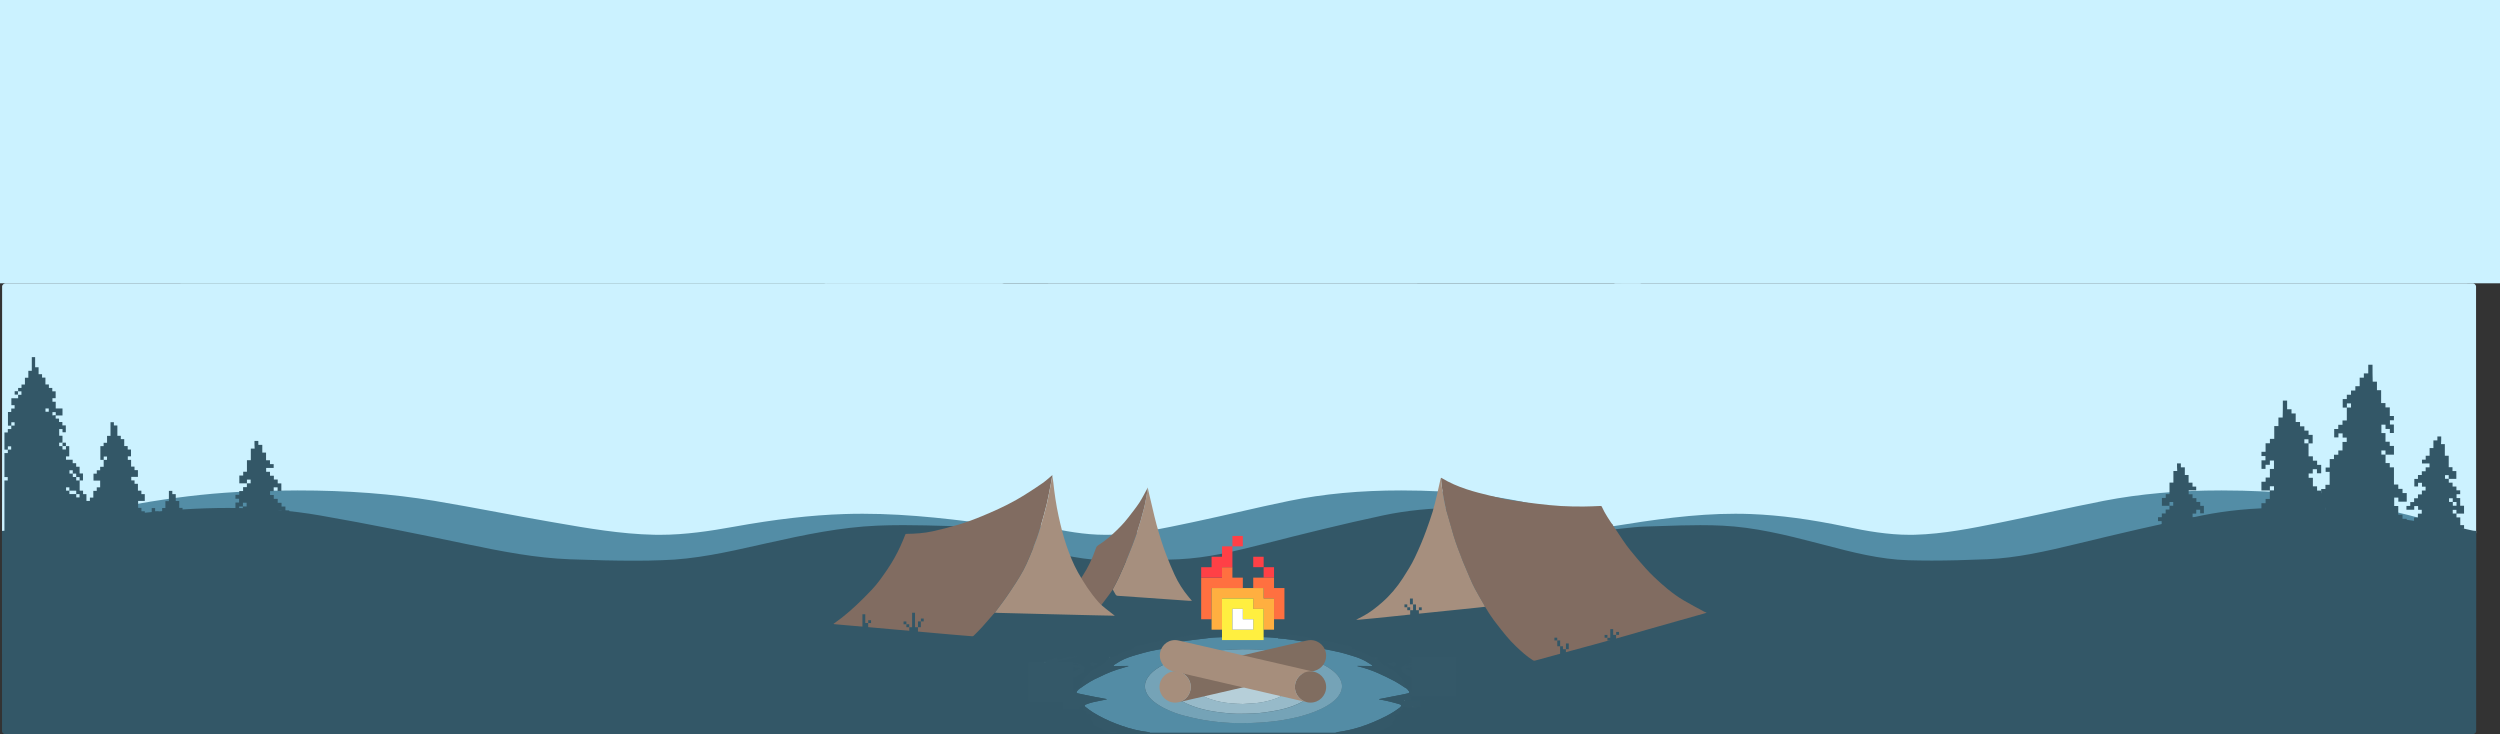 <svg version="1.1" xmlns="http://www.w3.org/2000/svg" xmlns:xlink="http://www.w3.org/1999/xlink" x="0px" y="0px" viewBox="-27 0 8307.5 2440.102" style="enable-background:new 0 0 8192 2770;" xml:space="preserve"><rect x="-27" y="0" width="8307.5" height="2440.102" fill="#333333" stroke="none"/><style type="text/css">	.st0{fill:#CBF2FF;}	.st1{fill:#CCF2FF;}	.st2{fill:#335767;}	.st3{fill:#538DA6;}	.st4{fill:#538CA5;}	.st5{fill:#345868;}	.st6{fill:#97BAC9;}	.st7{fill:#B6CFD9;}	.st8{fill:#75A3B7;}	.st9{fill:#816C61;}	.st10{fill:#A68F7E;}	.st11{fill:#FF7040;}	.st12{fill:#FF4046;}	.st13{fill:#FFAF40;}	.st14{fill:#FFEF40;}	.st15{fill:#FFFFFF;}	.st16{fill:#806D60;}	.st17{fill:#A68E7C;}</style><g id="Layer_3">	<rect x="-27" class="st0" width="8307.5" height="941.4"></rect></g><g id="Layer_1">	<g>		<g>			<path class="st1" d="M3645.8,1785.1c-70.3,0-138.6-12.9-201.9-26.9c-113.6-25-208.6-38.4-299-42.1c-16.3-0.7-33.2-1-50.1-1				c-129.9,0-255.4,19.5-383.2,41.2l-4.7,0.8v-4.7c0-262.5,0-533.9,0.3-800.8c0-4.3,5.7-10.1,10-10.1				c448.5-0.1,903.3-0.2,1351.7-0.2c449.1,0,904.4,0.1,1353.4,0.2c4.3,0,10,5.7,10,10.1c0.3,272,0.3,548.5,0.3,816v4.3l-4.3-0.4				c-0.7-0.1-1.3-0.1-2-0.1c-2-0.1-4.1-0.2-6.1-0.7c-27-6.3-62.6-14.6-98.2-23c-0.7-0.2-4.7-1-4.7-1l-0.1,0				c-0.7-0.2-1.4-0.4-1.9-0.5l-0.1,0c-0.6-0.1-1.1-0.2-1.6-0.4c-0.6-0.1-1.2-0.3-1.8-0.4l-0.1,0c-0.4-0.1-0.8-0.2-1.1-0.3				c-0.3-0.1-0.6-0.2-1-0.3c-0.5-0.1-1.1-0.2-1.6-0.3c-0.6-0.1-1.2-0.3-1.8-0.4l-0.6-0.2c-0.5-0.1-1-0.3-1.4-0.4l-0.2,0l-3.9-1.1				c-5.2-1.5-10.6-3.1-15.9-4.6c-149.7-42.5-328.5-87.2-519.3-96.6c-46.8-2.3-92.4-3.5-135.4-3.5c-135.2,0-256.3,11.3-370.3,34.4				c-57,11.6-114.6,24.8-170.4,37.5c-45.3,10.3-92.1,21-138.3,30.8c-6.4,1.4-12.9,2.7-19.3,4.1c-87.3,18.6-177.6,37.8-269.3,40.5				C3656.4,1785.1,3651.1,1785.1,3645.8,1785.1z"></path>			<path class="st1" d="M2710.9,1752.4c0-266.9,0-533.9,0.3-800.8c0-2.1,3.9-6.1,6-6.1c901.7-0.3,1803.3-0.3,2705.1,0				c2.1,0,6,3.9,6,6.1c0.3,272,0.3,544,0.3,816c-2.6-0.2-5.2-0.2-7.6-0.8c-32.8-7.7-65.4-15.3-98.2-23c-1.6-0.3-3.1-0.7-4.7-1				c-0.8-0.2-1.5-0.4-2.2-0.6c-1.2-0.3-2.3-0.5-3.4-0.8c-0.8-0.2-1.4-0.4-2.2-0.6c-1.2-0.3-2.3-0.5-3.4-0.8				c-0.8-0.2-1.4-0.4-2.2-0.6c-6.6-1.9-13-3.9-19.6-5.7c-170.3-48.3-342.1-88-520.2-96.7c-170.2-8.4-339.5-3-506.7,31				c-103.3,21-205.6,46.5-308.7,68.3c-95,20.1-189.9,41.6-287.9,44.5c-73.8,2.1-145.4-10.8-216.8-26.5				c-98.7-21.7-198.2-38-299.7-42.2C2998.3,1706.1,2854.5,1728,2710.9,1752.4z"></path>			<path class="st2" d="M4069.7,2439.4c-448.9,0-904.2-0.1-1353.1-0.2c-4.1,0-9.4-5.2-9.4-9.3c-0.2-187.4-0.2-377.9-0.2-562.2				l0-116.1l3.6-0.4c10.3-1,20.7-2.3,30.8-3.5c22.8-2.7,46.4-5.5,69.8-6.2c16.4-0.5,33.1-1.1,49.3-1.6c40.5-1.4,82.5-2.9,123.6-2.9				c25.8,0,49.1,0.6,71.2,1.7c100.8,5.3,196.8,29.8,302.9,58.9c6.7,1.8,13.3,3.7,20,5.5c85,23.4,172.8,47.7,262.7,50.6				c23.5,0.7,48.3,1.1,73.7,1.1c51.6,0,107.2-1.5,174.8-4.7c93.2-4.4,183.7-26,283.9-51.5c124.6-31.8,258.5-65.2,393-93.9				c78.3-16.7,162.9-25.1,251.4-25.1c39,0,79.9,1.6,121.5,4.9c68.5,5.3,137.8,15.3,204.8,24.9c23,3.3,46.7,6.7,70.1,9.9				c20.8,2.8,41.8,6.9,62,10.9c9.5,1.9,19.3,3.8,28.9,5.5l0.2,0l0.2,0c0.7,0.2,1.4,0.4,1.9,0.5l0.1,0c0.6,0.1,1.1,0.2,1.7,0.4				c0.6,0.1,1.2,0.3,1.8,0.4l0.1,0c0.4,0.1,1.8,0.5,2.1,0.6c0.5,0.1,1.1,0.2,1.6,0.3c0.6,0.1,1.2,0.3,1.8,0.4l0.1,0				c0.7,0.2,1.3,0.4,1.9,0.5c1.5,0.2,2.9,0.6,4.1,0.8l1,0.2c16.3,3.8,32.6,7.6,48.9,11.5c16.4,3.9,32.9,7.7,49.4,11.6				c1.2,0.3,2.7,0.4,4.2,0.5c0.9,0.1,1.9,0.1,2.9,0.2l3.6,0.4v3.6c0,217.1,0,441.5-0.2,662.3c0,4.1-5.3,9.3-9.4,9.3				C4973.9,2439.3,4518.7,2439.4,4069.7,2439.4z"></path>			<path class="st2" d="M5322.7,1743.9c32.8,7.7,65.4,15.4,98.2,23c2.5,0.6,5,0.5,7.6,0.8c0,220.7,0,441.5-0.2,662.3				c0,1.9-3.5,5.3-5.4,5.3c-902.1,0.2-1804.2,0.2-2706.3,0c-1.9,0-5.4-3.4-5.4-5.3c-0.3-224.9-0.2-449.8-0.2-674.7				c33.4-3.4,66.8-8.7,100.3-9.7c81.3-2.4,162.9-7.1,243.8-2.8c103,5.4,203,31.6,302,58.8c93.2,25.6,186.3,53.1,283.6,56.2				c82.8,2.6,166,0.3,248.8-3.6c97-4.6,190.9-27.7,284.7-51.6c130.5-33.3,261.2-65.8,392.8-93.8c122.3-26.1,247.3-29.9,371.8-20.2				c91.9,7.2,183.2,22.3,274.7,34.8c30.4,4.1,60.5,10.9,90.7,16.4c0.8,0.2,1.5,0.4,2.2,0.6c1.2,0.3,2.3,0.5,3.4,0.8				c0.8,0.2,1.4,0.4,2.2,0.6c1.2,0.3,2.3,0.5,3.4,0.8c0.8,0.2,1.5,0.4,2.2,0.6C5319.6,1743.1,5321.2,1743.5,5322.7,1743.9z"></path>			<path class="st3" d="M3714.8,1862.8c-25.4,0-50.3-0.4-73.9-1.1c-90.8-2.9-179.1-27.3-264.6-50.8c-6.7-1.8-13.3-3.7-20-5.5				c-105.7-29-201.3-53.4-301.2-58.6c-21.9-1.2-44.9-1.7-70.4-1.7c-40.5,0-81.9,1.4-121.8,2.9c-16.8,0.6-34.2,1.2-51.3,1.7				c-23,0.7-46.4,3.4-69.1,6.1c-10.1,1.2-20.6,2.5-30.9,3.5l-4.4,0.4v-10.6l3.3-0.6c123.1-20.9,254.1-41.3,384.5-41.3				c17,0,33.9,0.3,50.4,1c90.8,3.8,186.2,17.2,300.4,42.3c62.9,13.9,130.7,26.7,200.2,26.7c5.2,0,10.5-0.1,15.6-0.2				c90.7-2.6,180.4-21.7,267.1-40.1c6.7-1.4,13.4-2.9,20.1-4.3c46.2-9.8,93.1-20.5,138.4-30.8c55.7-12.7,113.4-25.9,170.4-37.5				c114.3-23.3,235.9-34.6,371.6-34.6c43.8,0,88.3,1.1,136.1,3.5c83.5,4.1,169.7,15.1,263.6,33.6c77.1,15.2,158.9,35.3,257.5,63.3				c3.7,1.1,7.4,2.2,11.1,3.3c2.8,0.8,5.5,1.6,8.3,2.5l-1.8,7.8c-9.8-1.8-19.7-3.7-29.3-5.6c-20-3.9-40.8-8-61.2-10.8				c-23.4-3.2-47.2-6.6-70.1-9.9c-66.9-9.6-136-19.5-204.3-24.8c-41.4-3.2-82.1-4.8-120.9-4.8c-88,0-172,8.4-249.8,25				c-134.7,28.7-268.3,62.1-392.7,93.8c-104.4,26.6-191.8,47.4-285.5,51.8C3822.2,1861.3,3766.5,1862.8,3714.8,1862.8z"></path>			<path class="st3" d="M5304.5,1739.5c-30.3-5.5-60.3-12.3-90.7-16.4c-91.4-12.4-182.7-27.6-274.7-34.8				c-124.5-9.7-249.5-5.9-371.8,20.2c-131.7,28.1-262.4,60.5-392.8,93.8c-93.8,23.9-187.6,47.1-284.7,51.6				c-82.8,3.9-166,6.2-248.8,3.6c-97.3-3.1-190.4-30.6-283.6-56.2c-99.1-27.2-199.1-53.4-302-58.8c-81-4.3-162.6,0.5-243.8,2.8				c-33.5,1-66.9,6.3-100.3,9.7c0-0.9,0-1.9,0-2.8c143.6-24.4,287.3-46.3,434-40.3c101.4,4.2,200.9,20.5,299.7,42.2				c71.4,15.7,143,28.6,216.8,26.5c98-2.8,192.9-24.3,287.9-44.5c103.1-21.9,205.5-47.3,308.7-68.3c167.2-34.1,336.5-39.4,506.7-31				c178.1,8.8,350,48.4,520.2,96.7C5291.5,1735.7,5298,1737.6,5304.5,1739.5z"></path>			<path class="st3" d="M5317.2,1746.8l1.5-7.8c1.3,0.2,2.5,0.5,3.7,0.8c0.4,0.1,0.8,0.2,1.2,0.3l-1.7,7.8				C5321.1,1747.6,5318,1746.9,5317.2,1746.8z"></path>			<path class="st3" d="M5322.7,1743.9c-1.6-0.3-3.1-0.7-4.7-1C5319.6,1743.1,5321.2,1743.5,5322.7,1743.9z"></path>			<path class="st3" d="M5309.5,1744.8c-1.1-0.2-2.1-0.4-3.1-0.7l-0.6-0.1l1.8-7.8c0.6,0.1,1.1,0.2,1.6,0.4c0.6,0.1,1.2,0.3,1.8,0.4				L5309.5,1744.8z"></path>			<path class="st3" d="M5310.2,1740.9c-1.2-0.3-2.3-0.5-3.4-0.8C5307.9,1740.4,5309,1740.6,5310.2,1740.9z"></path>			<path class="st3" d="M5314.9,1746.1c-0.6-0.1-1.1-0.2-1.7-0.4c-0.6-0.1-1.2-0.3-1.8-0.4l1.8-7.8c0.6,0.1,1.1,0.2,1.6,0.4				c0.6,0.1,1.2,0.3,1.8,0.4L5314.9,1746.1z"></path>			<path class="st3" d="M5315.8,1742.2c-1.2-0.3-2.3-0.5-3.4-0.8C5313.6,1741.8,5314.7,1742,5315.8,1742.2z"></path>		</g>	</g>	<g>		<g>			<path class="st1" d="M6319.3,1785.1c-74,0-145.9-12.9-212.6-26.9c-119.7-25-219.8-38.4-315-42.1c-17.2-0.7-34.9-1-52.7-1				c-136.6,0-268.9,19.5-403.6,41.2l-4.6,0.7v-4.7c0-262.5,0-533.9,0.3-800.8c0-4.3,5.9-10.1,10.3-10.1				c472.6-0.1,952-0.2,1424.6-0.2c472.7,0,952,0.1,1424.6,0.2c4.4,0,10.3,5.7,10.3,10.1c0.3,272,0.3,548.5,0.3,816v4.3l-4.3-0.3				c-0.7-0.1-1.4-0.1-2.1-0.1c-2.1-0.1-4.2-0.2-6.4-0.7l-0.4-0.1c-33.8-7.5-68.7-15.3-103.1-23c-0.8-0.2-5-1-5-1l-0.1,0				c-0.8-0.2-1.5-0.4-2-0.5l-0.2,0c-0.6-0.1-1.2-0.2-1.8-0.4c-0.6-0.1-1.3-0.3-1.9-0.4l-0.2,0c-0.4-0.1-0.8-0.2-1.1-0.3				c-0.4-0.1-0.7-0.2-1.1-0.3c-0.6-0.1-1.1-0.2-1.7-0.3c-0.6-0.1-1.3-0.3-1.9-0.4l-0.2,0c-0.8-0.2-1.5-0.4-2-0.5l-0.2,0l-3.9-1.1				c-5.5-1.6-11.2-3.2-16.9-4.7c-157.7-42.5-346.1-87.2-547.1-96.6c-49.4-2.3-97.4-3.5-142.7-3.5c-142.4,0-270,11.3-390.1,34.5				c-60,11.6-120.7,24.8-179.4,37.5c-47.7,10.3-97,21-145.8,30.8c-6.8,1.4-13.5,2.7-20.3,4.1c-91.9,18.6-187,37.8-283.6,40.5				C6330.5,1785.1,6324.9,1785.1,6319.3,1785.1z"></path>			<path class="st1" d="M5334.9,1752.4c0-266.9,0-533.9,0.3-800.8c0-2.1,4.1-6.1,6.3-6.1c949.7-0.3,1899.5-0.3,2849.3,0				c2.2,0,6.3,3.9,6.3,6.1c0.3,272,0.3,544,0.3,816c-2.7-0.2-5.4-0.2-8-0.8c-34.5-7.7-69-15.3-103.4-23c-1.7-0.3-3.2-0.7-4.9-1				c-0.8-0.2-1.6-0.4-2.3-0.6c-1.2-0.3-2.4-0.5-3.7-0.8c-0.8-0.2-1.6-0.4-2.3-0.6c-1.2-0.3-2.4-0.5-3.7-0.8				c-0.8-0.2-1.6-0.4-2.3-0.6c-6.9-1.9-13.7-3.9-20.6-5.7c-179.4-48.3-360.3-88-547.9-96.7c-179.3-8.4-357.6-3-533.7,31				c-108.8,21-216.6,46.5-325.2,68.3c-100.1,20.1-200,41.6-303.2,44.5c-77.7,2.1-153.2-10.8-228.4-26.5				c-104.1-21.7-208.7-38-315.6-42.2C5637.5,1706.1,5486.2,1728,5334.9,1752.4z"></path>			<path class="st2" d="M6766.1,2439.4c-472.9,0-952.4-0.1-1425.2-0.2c-3.9,0-9.7-4.9-9.7-9.3c-0.3-224.9-0.3-453.5-0.3-674.7v-3.6				l3.6-0.3c10.8-1,21.8-2.3,32.5-3.5c24.1-2.7,48.9-5.5,73.5-6.2c17.3-0.5,34.8-1.1,51.8-1.6c42.7-1.4,86.9-2.9,130.3-2.9				c27.2,0,51.7,0.6,75,1.7c106.1,5.3,207.2,29.8,319,58.9c7,1.8,14,3.7,21,5.5c89.5,23.5,182.1,47.7,276.9,50.6				c24.8,0.7,50.9,1.1,77.6,1.1c54.4,0,112.9-1.5,184.2-4.7c106.1-4.8,213.1-30.7,299.1-51.5c130.9-31.7,271.7-65.1,414-93.9				c82.5-16.7,171.5-25.1,264.8-25.1c41.1,0,84.2,1.6,127.9,4.9c72.1,5.3,145,15.3,215.5,24.9c24.2,3.3,49.3,6.7,74,9.9				c21.9,2.8,43.8,6.9,65.1,10.9c10.1,1.9,20.4,3.8,30.7,5.6l0.2,0l0.2,0.1c0.8,0.2,1.5,0.4,2,0.5l0.2,0c0.6,0.1,1.2,0.2,1.8,0.4				c0.6,0.1,1.3,0.3,1.9,0.4l0.2,0c0.4,0.1,0.8,0.2,1.1,0.3c0.4,0.1,0.7,0.2,1.1,0.3c0.6,0.1,1.1,0.2,1.7,0.3				c0.6,0.1,1.3,0.3,1.9,0.4l0.2,0c0.8,0.2,1.5,0.4,2,0.5c1.1,0.2,2.2,0.4,3.3,0.7c0.6,0.1,1.2,0.3,1.7,0.4				c17.2,3.8,34.3,7.6,51.4,11.4c17.4,3.9,34.7,7.7,52.1,11.6c1.3,0.3,2.9,0.4,4.5,0.5c1,0.1,2,0.1,3.1,0.2l3.6,0.4v3.6				c0,217.1,0,441.5-0.3,662.3c0,4.4-5.8,9.3-9.7,9.3C7718.5,2439.3,7238.9,2439.4,6766.1,2439.4z"></path>			<path class="st2" d="M8085.9,1743.9c34.5,7.7,69,15.4,103.4,23c2.6,0.6,5.3,0.5,8,0.8c0,220.7,0,441.5-0.3,662.3				c0,1.9-3.7,5.3-5.7,5.3c-950.1,0.2-1900.3,0.2-2850.4,0c-2,0-5.7-3.4-5.7-5.3c-0.3-224.9-0.3-449.8-0.3-674.7				c35.2-3.4,70.4-8.7,105.7-9.7c85.6-2.4,171.6-7.1,256.9-2.8c108.5,5.4,213.8,31.6,318.2,58.8c98.2,25.6,196.2,53.1,298.8,56.2				c87.2,2.6,174.9,0.3,262.1-3.6c102.2-4.6,201.1-27.7,299.9-51.6c137.4-33.3,275.1-65.8,413.8-93.8				c128.9-26.1,260.5-29.9,391.6-20.2c96.8,7.2,192.9,22.3,289.3,34.8c32.1,4.1,63.7,10.9,95.6,16.4c0.8,0.2,1.6,0.4,2.3,0.6				c1.2,0.3,2.4,0.5,3.7,0.8c0.8,0.2,1.6,0.4,2.3,0.6c1.2,0.3,2.4,0.5,3.7,0.8c0.8,0.2,1.6,0.4,2.3,0.6				C8082.6,1743.1,8084.2,1743.5,8085.9,1743.9z"></path>			<path class="st3" d="M6392.1,1862.8c-26.8,0-53-0.4-77.9-1.1c-95.5-2.9-188.5-27.2-278.4-50.8c-7.1-1.9-14.2-3.7-21.2-5.5				c-111.3-29-212-53.4-317.4-58.6c-23-1.2-47.3-1.7-74.1-1.7c-42.7,0-86.3,1.4-128.4,2.9c-17.7,0.6-36,1.2-54.1,1.7				c-24.3,0.7-49,3.5-72.8,6.1c-10.7,1.2-21.7,2.4-32.6,3.5l-4.4,0.4V1749l3.4-0.5c129.6-20.9,267.6-41.3,404.9-41.3				c17.9,0,35.7,0.3,53,1c95.7,3.8,196.2,17.2,316.3,42.3c66.2,13.9,137.7,26.7,211,26.7c5.5,0,11.1-0.1,16.5-0.2				c95.6-2.6,190.1-21.7,281.4-40.1c7-1.4,14.1-2.8,21.1-4.3c48.6-9.8,97.9-20.5,145.6-30.8c58.8-12.7,119.5-25.9,179.6-37.5				c120.4-23.3,248.4-34.6,391.3-34.6c46.1,0,93,1.1,143.4,3.5c88,4.1,178.8,15.1,277.6,33.6c81.2,15.2,167.3,35.3,271.1,63.3				c7.5,2,15,4.1,20.7,5.7l-1.8,7.8c-10.3-1.8-20.7-3.7-30.8-5.6c-21.1-3.9-43-8-64.6-10.8c-24.7-3.2-49.8-6.6-74-9.9				c-70.4-9.6-143.1-19.5-215-24.8c-43.6-3.2-86.4-4.8-127.4-4.8c-92.7,0-181.3,8.4-263.1,25c-142.1,28.8-282.8,62.1-413.7,93.8				c-110,26.6-202,47.4-300.7,51.8C6505.3,1861.3,6446.7,1862.8,6392.1,1862.8z"></path>			<path class="st3" d="M8066.6,1739.5c-31.9-5.5-63.5-12.3-95.6-16.4c-96.3-12.4-192.5-27.6-289.3-34.8				c-131.1-9.7-262.8-5.9-391.6,20.2c-138.7,28.1-276.4,60.5-413.8,93.8c-98.8,23.9-197.6,47.1-299.9,51.6				c-87.2,3.9-174.9,6.2-262.1,3.6c-102.5-3.1-200.5-30.6-298.8-56.2c-104.3-27.2-209.6-53.4-318.2-58.8				c-85.3-4.3-171.3,0.5-256.9,2.8c-35.3,1-70.5,6.3-105.7,9.7c0-0.9,0-1.9,0-2.8c151.2-24.4,302.6-46.3,457.1-40.3				c106.9,4.2,211.6,20.5,315.6,42.2c75.2,15.7,150.6,28.6,228.4,26.5c103.2-2.8,203.1-24.3,303.2-44.5				c108.6-21.9,216.4-47.3,325.2-68.3c176.1-34.1,354.4-39.4,533.7-31c187.6,8.8,368.6,48.4,547.9,96.7				C8052.9,1735.7,8059.8,1737.6,8066.6,1739.5z"></path>			<path class="st3" d="M8080.2,1746.8l1.5-7.9c1.1,0.2,2.2,0.4,3.3,0.7c0.6,0.1,1.2,0.3,1.7,0.4l-1.6,7.8				C8084.2,1747.6,8081,1746.9,8080.2,1746.8z"></path>			<path class="st3" d="M8085.9,1743.9c-1.7-0.3-3.2-0.7-4.9-1C8082.6,1743.1,8084.2,1743.5,8085.9,1743.9z"></path>			<path class="st3" d="M8072,1744.8c-1.2-0.2-2.2-0.4-3.3-0.7l-0.6-0.1l1.7-7.8c0.6,0.1,1.2,0.2,1.7,0.4c0.6,0.1,1.3,0.3,1.9,0.4				L8072,1744.8z"></path>			<path class="st3" d="M8072.6,1740.9c-1.2-0.3-2.4-0.5-3.7-0.8C8070.2,1740.4,8071.4,1740.6,8072.6,1740.9z"></path>			<path class="st3" d="M8077.8,1746.1c-0.5-0.1-1.1-0.2-1.6-0.3c-0.7-0.1-1.4-0.3-2.1-0.4l1.8-7.8c0.6,0.1,1.2,0.2,1.7,0.4				c0.6,0.1,1.3,0.3,1.9,0.4L8077.8,1746.1z"></path>			<path class="st3" d="M8078.6,1742.2c-1.2-0.3-2.4-0.5-3.7-0.8C8076.2,1741.8,8077.4,1742,8078.6,1742.2z"></path>		</g>	</g>	<g>		<g>			<path class="st1" d="M2165.4,1785.5c-6.5,0-13-0.1-19.3-0.2c-112.1-2.6-222.4-21.8-329-40.4c-8-1.4-15.9-2.8-23.9-4.2				c-56.6-9.8-114-20.5-169.4-30.9c-68.2-12.7-138.7-25.9-208.4-37.5c-139.6-23.2-287.9-34.5-453.5-34.5				c-52.7,0-108.4,1.2-165.8,3.5c-233.8,9.5-452.7,54.2-635.9,96.7c-6.7,1.6-13.5,3.2-20.1,4.8l-3.9,1l-0.2,0				c-0.8,0.1-1.6,0.3-2.4,0.5l-0.1,0c-0.7,0.1-1.5,0.3-2.2,0.4c-0.6,0.1-1.3,0.2-1.9,0.3l-2.8,0.6c-0.7,0.1-1.5,0.3-2.2,0.4				c-0.7,0.1-1.3,0.2-2,0.4l-0.2,0c-0.8,0.1-1.6,0.3-2.4,0.5l-0.2,0l-5.7,1c-40.2,7.8-80.8,15.5-120.1,23c-2.5,0.5-4.9,0.6-7.3,0.7				c-0.8,0-1.7,0.1-2.5,0.1l-4.3,0.3v-4.3c0-267.6,0-544.3,0.3-816.4c0-4.7,6.8-10.1,11.3-10.1c549.4-0.1,1106.6-0.2,1656.1-0.2				c548.9,0,1105.7,0.1,1654.8,0.2c4.5,0,11.3,5.4,11.3,10.1c0.3,267.1,0.3,538.6,0.3,801.2v4.6l-4.6-0.6				c-150.3-20.9-310.4-41.4-469.8-41.4c-20.5,0-40.9,0.3-60.7,1c-110.4,3.7-226.8,17.2-366.2,42.2				C2334.8,1772.6,2251.3,1785.5,2165.4,1785.5C2165.5,1785.5,2165.5,1785.5,2165.4,1785.5z"></path>			<path class="st1" d="M3309.6,1752.9c0-267.1,0-534.1-0.3-801.2c0-2.1-4.8-6.1-7.3-6.1c-1103.6-0.3-2207.2-0.3-3310.9,0				c-2.6,0-7.3,4-7.3,6.1c-0.3,272.1-0.3,544.3-0.3,816.4c3.1-0.2,6.3-0.2,9.3-0.8c40.1-7.7,80.1-15.3,120.2-23				c1.9-0.3,3.8-0.7,5.7-1c0.9-0.2,1.8-0.4,2.8-0.6c1.4-0.3,2.8-0.5,4.2-0.8c0.9-0.2,1.8-0.4,2.7-0.6c1.4-0.3,2.8-0.5,4.2-0.8				c0.9-0.2,1.8-0.4,2.7-0.6c8-1.9,15.9-3.9,23.9-5.7c208.4-48.3,418.7-88,636.7-96.8c208.3-8.4,415.5-3,620.1,31				c126.4,21,251.7,46.5,377.9,68.3c116.3,20.1,232.4,41.6,352.4,44.5c90.3,2.1,178-10.8,265.3-26.5				c120.9-21.7,242.6-38.1,366.8-42.3C2957.9,1706.4,3133.8,1728.4,3309.6,1752.9z"></path>			<path class="st2" d="M1646.5,2440.1c-549.5,0-1106.7-0.1-1656.1-0.2c-3.9,0-10.6-4.6-10.6-9.3c-0.3-220.9-0.3-445.4-0.3-662.6				v-3.7l3.6-0.3c1.2-0.1,2.4-0.2,3.5-0.2c1.9-0.1,3.8-0.2,5.4-0.5l0.3,0c39.3-7.5,79.9-15.3,119.9-23c1.9-0.4,3.9-0.7,6-1.1				c0.9-0.1,1.7-0.3,2.5-0.5l0.1,0c0.7-0.1,1.5-0.3,2.2-0.4c0.6-0.1,1.3-0.2,1.9-0.3l2.8-0.6c0.7-0.1,1.5-0.3,2.2-0.4				c0.7-0.1,1.3-0.2,2-0.4l0.2,0c0.7-0.1,1.5-0.3,2.4-0.5l0.2,0l0.2,0c11.9-1.8,24-3.7,35.7-5.6c24.7-4,50.2-8,75.6-10.9				c28.6-3.2,57.7-6.6,85.8-9.9c81.9-9.6,166.7-19.5,250.5-24.9c50.8-3.2,100.8-4.9,148.6-4.9c108.3,0,211.7,8.4,307.4,25.1				c165.3,28.9,328.8,62.2,481,93.9c122.7,25.6,233.5,47.1,347.8,51.6c82.8,3.2,150.8,4.7,214,4.7c31.1,0,61.4-0.4,90.2-1.1				c110.2-2.9,217.7-27.1,321.8-50.6c8.2-1.8,16.4-3.7,24.6-5.5c129.6-29.1,246.9-53.6,370.4-58.9c27.1-1.2,55.6-1.7,87.1-1.7				c50.4,0,101.6,1.5,151.2,2.9c19.8,0.6,40.2,1.2,60.3,1.6c28.5,0.7,57.4,3.5,85.3,6.2c12.4,1.2,25.2,2.4,37.8,3.5l3.7,0.3v3.7				c0,221.2,0,450-0.3,675c0,4.4-6.3,9.3-10.6,9.3C2753.1,2440,2195.9,2440.1,1646.5,2440.1z"></path>			<path class="st2" d="M113,1744.2c-40.1,7.7-80.1,15.4-120.2,23c-3,0.6-6.2,0.5-9.3,0.8c0,220.9,0,441.7,0.3,662.6				c0,1.9,4.3,5.3,6.6,5.3c1104.1,0.2,2208.2,0.2,3312.2,0c2.3,0,6.6-3.4,6.6-5.3c0.3-225,0.3-450,0.3-675				c-41-3.4-81.8-8.7-122.8-9.7c-99.5-2.4-199.3-7.1-298.4-2.8c-126.1,5.4-248.4,31.6-369.7,58.8c-114.1,25.6-228,53.1-347.1,56.2				c-101.4,2.6-203.1,0.3-304.5-3.6c-118.7-4.6-233.7-27.7-348.4-51.6c-159.6-33.3-319.7-65.8-480.8-93.9				c-149.7-26.1-302.8-29.9-455-20.2c-112.5,7.2-224.2,22.3-336.2,34.8c-37.2,4.1-74.1,10.9-111.1,16.4c-0.9,0.2-1.8,0.4-2.7,0.6				c-1.4,0.3-2.8,0.5-4.2,0.8c-0.9,0.2-1.8,0.4-2.7,0.6c-1.4,0.3-2.8,0.5-4.2,0.8c-0.9,0.2-1.8,0.4-2.8,0.6				C116.7,1743.5,114.8,1743.9,113,1744.2z"></path>			<path class="st3" d="M2081,1863.2c-63.3,0-131.4-1.5-214.3-4.7c-114.5-4.4-221.3-25.1-349.1-51.7				c-153.3-32-317.6-65.5-480.7-93.9c-95.3-16.6-198.2-25-306-25c-47.6,0-97.4,1.6-148.1,4.8c-83.6,5.3-168.3,15.3-250.1,24.8				c-28.1,3.3-57.2,6.7-85.9,9.9c-25.2,2.8-50.6,6.9-75.2,10.8c-11.7,1.9-23.8,3.8-35.7,5.6l-1.5-7.9c4-0.9,8-1.9,11.9-2.9				c4-1,8-1.9,12-2.9c120.6-28,220.7-48.1,315-63.3c114.8-18.5,220.2-29.5,322.3-33.6c58.5-2.4,112.9-3.5,166.5-3.5				c165.9,0,314.6,11.3,454.4,34.6c69.8,11.6,140.3,24.8,208.6,37.5c55.4,10.3,112.8,21,169.3,30.8c8.2,1.4,16.5,2.9,24.7,4.3				c106.2,18.5,216,37.6,327.1,40.1c6.3,0.1,12.8,0.2,19.2,0.2c85.3,0,168.3-12.8,245.4-26.7c139.3-25.1,256-38.6,367.4-42.3				c20.1-0.7,40.8-1,61.6-1c159.7,0,319.9,20.5,470.3,41.4l3.4,0.5v10.6l-4.3-0.4c-12.6-1-25.4-2.3-37.7-3.5				c-27.8-2.7-56.6-5.5-84.8-6.2c-20.9-0.5-42.2-1.1-62.8-1.7c-48.9-1.4-99.5-2.9-149.1-2.9c-31.2,0-59.4,0.6-86.2,1.7				c-122.5,5.3-239.6,29.7-369,58.7c-8.1,1.8-16.1,3.6-24.2,5.4c-104.5,23.6-212.6,48-323.7,50.8				C2142.5,1862.8,2112.1,1863.2,2081,1863.2z"></path>			<path class="st3" d="M135.2,1739.9c37-5.5,73.8-12.3,111.1-16.4c111.9-12.4,223.6-27.6,336.2-34.8c152.3-9.7,305.3-5.9,455,20.2				c161.2,28.1,321.2,60.6,480.8,93.9c114.8,23.9,229.7,47.1,348.4,51.6c101.4,3.9,203.1,6.2,304.5,3.6				c119.1-3.1,233.1-30.6,347.1-56.2c121.2-27.2,243.6-53.4,369.7-58.8c99.2-4.3,199,0.5,298.4,2.8c41,1,81.9,6.3,122.8,9.7				c0-0.9,0-1.9,0-2.8c-175.8-24.5-351.7-46.4-531.2-40.3c-124.2,4.2-245.9,20.5-366.8,42.3c-87.4,15.7-175,28.6-265.3,26.5				c-119.9-2.8-236-24.3-352.4-44.5c-126.2-21.9-251.5-47.3-377.9-68.3c-204.7-34.1-411.8-39.4-620.1-31				c-217.8,8.8-428.1,48.4-636.5,96.7C151.2,1736,143.2,1738,135.2,1739.9z"></path>			<path class="st3" d="M112.2,1740.3c1.9-0.3,3.8-0.7,5.7-1l1.4,7.9l-5.7,1L112.2,1740.3z"></path>			<path class="st3" d="M113,1744.2c1.9-0.3,3.8-0.7,5.7-1C116.7,1743.5,114.8,1743.9,113,1744.2z"></path>			<path class="st3" d="M128.3,1741.3l-0.7-3.9c1.4-0.3,2.8-0.6,4.4-0.8l1.4,7.9c-0.7,0.1-1.5,0.3-2.2,0.4c-0.7,0.1-1.3,0.2-2,0.4				L128.3,1741.3z"></path>			<path class="st3" d="M128.3,1741.3c1.4-0.3,2.8-0.5,4.2-0.8C131.1,1740.7,129.7,1741,128.3,1741.3z"></path>			<path class="st3" d="M120.6,1738.7c0.7-0.1,1.5-0.3,2.2-0.4c0.7-0.1,1.3-0.2,2-0.4l1.6,7.8c-1.3,0.3-2.9,0.6-4.4,0.8				L120.6,1738.7z"></path>			<path class="st3" d="M121.4,1742.6c1.4-0.3,2.8-0.5,4.2-0.8C124.2,1742.1,122.7,1742.4,121.4,1742.6z"></path>		</g>	</g>	<g>		<g>			<path class="st4" d="M3988.1,2120.4c27.9-1.4,55.9-3.4,83.9-4.1c24.8-0.7,49.6-0.5,74.3,0.2c22.5,0.6,44.9,2.5,67.3,3.8				c1.6,0.1,3.2-0.4,4.9-0.6c0.7,0.5,1.3,1.3,2.1,1.4c8.3,0.8,16.6,1.3,24.9,2.3c10,1.1,19.9,2.4,29.9,3.8				c9.2,1.3,18.5,2.8,27.7,4.4c12.2,2.2,24.5,4.6,36.6,7.2c3.9,0.8,7.5,2.8,11.2,4.4c0.7,0.3,1,1.3,1.5,2c-0.7,0.3-1.4,0.7-2.1,0.8				c-0.9,0.1-1.9,0-2.8,0c-9.2,0-18.3,0-27.6,0.1c-0.7,0-1.4,0.3-2.1,0.5c0.6,0.3,1.3,0.6,1.9,0.8c2.1,0.3,4.3,0.5,6.5,0.8				c13.9,2.5,27.9,4.8,41.8,7.4c19.4,3.7,38.8,7.2,58.1,11.9c15.2,3.6,30.1,8.6,45.2,13.1c14.2,4.2,27.9,9.8,40.8,17				c6.6,3.7,12.9,7.9,19.3,11.9c0.9,0.6,1.4,1.9,2,2.9c-1.2,0.3-2.3,1-3.4,1c-5.6-0.1-11.2-0.5-16.8-0.6c-9.3-0.1-18.6-0.1-27.9-0.1				c-0.8,0-1.6,0.1-2.4,0.1c0.8,0.4,1.5,0.9,2.3,1.1c23.6,5.6,46.4,13.5,68.5,23.3c18.2,8.1,36.1,17,53.7,26.1				c9.7,5,18.5,11.3,27.8,17.1c3,1.9,5.9,3.9,8.8,5.9c2.8,2.5,5.4,5,8.2,7.5c1,1,1.9,2,2.8,3c2.2,2.4,1.8,4.8-1.2,6.3				c-1.1,0.6-2.3,0.8-3.6,1.1c-6.2,1.4-12.5,2.9-18.8,4.1c-9.7,1.9-19.3,3.7-29,5.6c-11.8,2.3-23.5,4.6-35.3,7				c-3.4,0.7-7,1.2-10.4,1.9c-0.4,0.1-0.8,0.6-1.1,1c0.4,0.1,0.8,0.4,1.2,0.5c8.6,1.7,17.2,2.9,25.6,4.9				c13.6,3.2,27.1,6.6,40.5,10.6c7.9,2.3,8.2,5.7,2,11.1c-0.3,0.2-0.5,0.5-0.8,0.7c-13.7,10.5-28.2,19.5-43.6,27.4				c-28.4,14.6-57.6,27.2-88.1,36.9c-24.5,7.8-49.4,13.2-74.9,16.8c-2.4,0.3-4.8,1.3-7.1,2c-205.1,0-410.3,0-615.5,0				c-0.6-0.4-1-1.2-1.7-1.3c-9.2-1.5-18.5-2.8-27.8-4.3c-28.9-5-56.8-13.9-84-24.4c-26.1-10.1-51.4-22.2-75.3-36.9				c-9.2-5.6-17.7-12.2-26.2-18.8c-3.9-3-3.3-6.2,1.4-8c7.6-2.8,15.3-5.6,23.2-7.4c14.8-3.4,29.8-6.1,44.7-9.2				c0.8-0.1,1.5-0.6,2.2-0.8c-0.8-0.3-1.5-0.6-2.3-0.9c-0.3-0.1-0.7-0.1-1-0.2c-13.2-2.4-26.3-4.8-39.4-7.3				c-14.1-2.8-28.2-5.7-42.3-8.6c-4.1-0.8-8.3-1.6-12.3-2.8c-4.2-1.2-4.8-3.9-1.9-7.1c0.8-0.8,1.5-1.7,2.3-2.5				c2.9-2.5,5.9-5,8.8-7.4c6.2-4.3,12.3-8.9,18.7-12.9c9.2-5.8,18.3-11.9,28.1-16.5c24.1-11.6,48-23.4,73.5-31.7				c12.5-4.1,25.2-7.6,37.8-11.4c0.7-0.2,1.3-0.7,1.9-1.1c-0.8-0.1-1.6-0.2-2.3-0.2c-14.7,0.2-29.4,0.5-44.1,0.6				c-1.2,0-2.4-0.8-3.7-1.1c0.8-1,1.2-2.5,2.3-3.2c7-4.5,14.1-9,21.4-13c17.1-9.4,35.6-15.2,54.2-20.6c14.5-4.2,29.1-8.3,43.8-11.7				c14.6-3.3,29.4-5.7,44.1-8.4c15.7-2.8,31.3-5.4,47-8.2c0.4-0.1,0.8-0.2,1.3-0.3c-0.5-0.1-1-0.3-1.4-0.3				c-9.7-0.1-19.4-0.1-29.2-0.1c-0.9,0-1.8-0.7-2.8-1c0.6-0.8,0.9-2,1.7-2.3c2.6-1.2,5.2-2.4,7.9-3.3c18-6,36.8-8.3,55.4-11				c19.3-2.8,38.8-4.8,58.1-7.1C3980.6,2121.3,3984.4,2120.8,3988.1,2120.4z M4105.1,2157.7c0-0.1,0-0.3,0-0.5				c-14.8,0.6-29.5,1.2-44.3,1.9c-11.9,0.6-23.8,1-35.6,2.2c-14.1,1.4-28.1,3.2-42.1,5.4c-17,2.8-33.9,5.9-50.8,9.4				c-19.7,4.2-39,10.1-57.9,17.1c-21.7,8.1-42.5,17.7-61.2,31.4c-13.4,9.9-25.2,21.2-31.9,37c-5,12-5.2,24.1-0.6,36.1				c5.4,14.2,15.3,25.1,27.1,34.3c13.1,10.3,27.4,18.5,42.6,25.5c17.7,8.1,35.8,14.8,54.5,19.9c17.9,4.8,36.1,9,54.3,12.7				c13.6,2.8,27.4,4.8,41.2,6.6c13.4,1.8,27,3.1,40.5,4.1c14.1,1,28.3,1.9,42.5,2.1c16.5,0.2,33-0.2,49.5-0.6				c9.7-0.2,19.4-0.7,29.1-1.4c10.9-0.8,21.9-1.7,32.8-2.8c11.6-1.2,23.2-2.4,34.6-4.3c23.6-3.7,47-8.4,69.9-14.9				c29.9-8.4,59-18.8,85.5-35.1c16.2-10,31-21.7,40.6-38.6c7.7-13.5,9.1-27.7,3.5-42.3c-5.4-14.2-15.4-25-27.1-34.3				c-13.1-10.4-27.4-18.5-42.6-25.5c-17.7-8.1-35.8-14.8-54.5-19.9c-18-4.8-36.1-9-54.3-12.7c-13.6-2.8-27.4-4.8-41.2-6.6				c-13.4-1.8-27-3.1-40.5-4.1c-14.3-1-28.5-1.6-42.8-2.1C4119.1,2157.5,4112.1,2157.7,4105.1,2157.7z"></path>			<path class="st5" d="M4410.3,2434.8c2.3-0.7,4.7-1.7,7.1-2c25.4-3.6,50.4-9,74.9-16.8c30.5-9.7,59.6-22.3,88.1-36.9				c15.3-7.9,29.9-17,43.6-27.4c0.3-0.2,0.6-0.4,0.8-0.7c6.2-5.4,5.9-8.8-2-11.1c-13.4-3.9-26.9-7.3-40.5-10.6				c-8.4-2-17-3.3-25.6-4.9c-0.4-0.1-0.8-0.3-1.2-0.5c0.3-0.3,0.7-0.8,1.1-1c3.4-0.7,7-1.2,10.4-1.9c11.8-2.3,23.5-4.6,35.3-7				c9.7-1.9,19.3-3.7,29-5.6c6.3-1.2,12.5-2.8,18.8-4.1c1.2-0.3,2.5-0.6,3.6-1.1c3-1.5,3.4-3.9,1.2-6.3c-0.9-1-1.9-2-2.8-3				c0.3-1.1,0.3-2.3,0.9-3.3c1.4-2.9,5-3,6.6-0.3c0.9,1.4,1.9,2.8,2.6,4.4c1,2.4,1.9,4.6,5.3,3.7c0.3-0.1,1.2,2,1.9,3.1h0.1				c-0.3,0-0.6,0-0.8,0c-0.5,0-1-0.1-1.3,0.1c-1.1,0.4-2.2,1-3.3,1.4c1.1,0,2.2,0.1,3.3-0.1c1.2-0.1,2.4-0.5,3.6-0.8				c0.1,0,0.3-0.1,0.3,0c1.6,0.6,3.1,1.1,4.7,1.7c-1.4,0.8-2.9,1.9-4.5,2.3c-1.9,0.6-3.9,0.6-5.8,0.8c-3.7,0.4-5.9,3-5.7,6.7				c0.1,3.2,0.4,6.3,0.5,9.5c0.1,3.4-1.7,5.9-4.3,7.7c-0.7,0.5-1.2,1.2-1.9,1.9c0.8,0.2,1.7,0.5,2.5,0.7c10.1,2.6,20.2,5.2,30.3,7.9				c1.5,0.4,2.9,1.3,4.3,2c0,0.3,0,0.6,0.1,0.9c-0.8,0-1.7,0.1-2.6,0.1c-1.6-0.3-3.2-0.8-4.8-1.1c-1.8-0.6-3.7-1.1-5.4-1.6				c-0.4-0.1-0.9,0-1.3,0.1c0.4,0.3,0.8,0.7,1.3,0.8c1.8,0.6,3.7,1,5.5,1.5c1.6,0.5,3.2,1,4.8,1.4c1.3,0.8,2.6,1.7,3.9,2.6				c-1.5-0.1-3.1,0-4.6-0.4c-9-2.4-18.1-4.9-27-7.3c-1.4-0.3-2.8-0.7-4.1-1c-0.4-0.2-0.8-0.5-1.2-0.6c-1.2-0.2-2.4-0.3-3.7-0.4				c1.2,0.3,2.6,0.8,3.8,1.1c1.7,0.6,3.5,1.3,5.2,1.9c2,0.8,4,1.5,5.9,2.4c0.6,0.3,1,1.2,1.4,1.8c-1.3-0.1-2.6-0.3-3.9-0.4				c1.4,0.6,2.7,1.1,4.1,1.6c0.1,0,0.2-0.1,0.3-0.1c3.9,1.3,7.9,2.6,11.7,4c0.8,0.3,1.4,1.5,2,2.3c-1,0.1-1.9,0.6-2.8,0.4				c-2.1-0.4-4.2-1.2-5.6,1.5c-0.2,0.3-1.7,0.2-2.6-0.1c-2.3-0.7-4.6-1.5-6.9-2.2c-1.5-0.5-3-1.7-4.6,0.3c-0.3,0.4-2.1-0.1-3.2-0.4				c-4.3-1-8.5-2.1-12.8-3.2c0.1-0.1,0.1-0.1,0.2-0.3c0-0.1-0.1-0.1-0.1-0.2c0,0.1-0.1,0.3-0.1,0.5c-0.7,0.4-1.5,1.3-2.1,1.1				c-1.7-0.5-3.4-1.4-5.1-2c-0.7-0.2-1.8-0.3-2.3,0.1c-0.6,0.5-1.2,1.7-1,2.3c1.9,5-0.6,7.9-4.6,10c-1.3,0.7-2.7,1.3-4,2				c-2.2,1.1-2.8,2.4-1.1,4.6c1.1,1.4,1.7,3.3,2.4,5c-1.7-0.8-3.2-1.7-4.9-2.5c-0.7-0.3-1.4-0.7-2.1-1c0.1,0.8,0.2,1.5,0.3,2.3				c0,0.1,0.1,0.2,0.1,0.3c0.3,1.7,0.6,3.2,0.8,4.9c-1.1-1-2.1-2-3.4-2.8c-0.6-0.4-1.8-0.7-2.4-0.4c-1.7,0.8-3.2,1.9-4.8,2.8				c-1.4,0.9-3,1.8-4.4,2.6c0.9,1.1,2.1,2.1,2.7,3.4c0.7,1.5,1.7,3.7,1,4.8c-2.1,4-5,7.7-7.4,11.4c-0.5,0.7-1.3,1.5-1.2,2.2				c0.9,4.8,0.3,6.8-3.8,9.2c-7.7,4.3-15.4,8.7-23.3,12.4c-9.6,4.5-19.4,8.4-29.2,12.6C4499.9,2434.8,4455.1,2434.8,4410.3,2434.8z				 M4640.5,2327.2c-1.7,1.7-2.1,2.2-2.6,2.8c1,0.4,1.9,1,2.8,1.2c0.3,0.1,1.1-0.7,1-0.9C4641.5,2329.3,4641,2328.4,4640.5,2327.2z"></path>			<path class="st5" d="M3554.3,2294.2c-0.8,0.8-1.5,1.7-2.3,2.5c-2.9,3.2-2.3,5.9,1.9,7.1c4.1,1.2,8.2,1.9,12.3,2.8				c14.1,2.9,28.2,5.9,42.3,8.6c13.1,2.6,26.3,4.9,39.4,7.3c0.3,0.1,0.7,0.1,1,0.2c0.8,0.3,1.5,0.6,2.3,0.9				c-0.8,0.3-1.4,0.7-2.2,0.8c-14.9,3-29.9,5.8-44.7,9.2c-7.9,1.8-15.6,4.6-23.2,7.4c-4.7,1.7-5.3,5-1.4,8				c8.5,6.6,17,13.2,26.2,18.8c23.9,14.6,49.2,26.8,75.3,36.9c27.2,10.5,55.1,19.4,84,24.4c9.2,1.6,18.5,2.9,27.8,4.3				c0.6,0.1,1.1,0.8,1.7,1.3c-36.8,0-73.5,0-110.3,0c-1.1-0.2-2.1-0.6-3.2-0.6c-6.5-0.1-13,0-19.5,0c-17.3-7-35-13.1-50.8-23.3				c-3.9-2.6-7.7-5-5.3-10.7c0.1-0.3-1-1.2-1.4-1.9c-2.5-3.7-5.4-7.2-7.3-11.2c-1.2-2.5,0.3-5.2,2.7-6.8c1.4-1,1.2-1.5-0.1-2.3				c-2.5-1.4-5-2.8-7.4-4.4c-2-1.4-3.1-1.1-4.3,0.9c-0.5,0.8-1.6,1.2-2.4,1.9c0.1-1,0.1-2,0.3-2.9c0.3-1.6,0.7-3.2,1-4.8				c-1.2,0.8-2.6,1.7-3.8,2.6c-0.6,0.4-1,1-1.7,1.2c-0.4,0.2-1.2,0.3-1.4,0c-0.3-0.3-0.3-1.1-0.1-1.5c0.6-1,1.4-2.1,2.3-3				c2-2.3,1.7-3.8-1.2-5.2c-1.5-0.8-3.1-1.4-4.6-2.3c-4.1-2.6-4.7-4.1-3.9-8.8c0.1-0.9-0.3-2.3-0.9-2.9c-0.4-0.5-1.8-0.3-2.6,0				c-1.7,0.6-3.4,1.5-5.1,2c-0.5,0.1-1.3-0.8-1.9-1.2c0.1-0.1,0.3-0.3,0.4-0.4c-0.1,0-0.3,0-0.5-0.1c0,0.1,0.1,0.3,0.1,0.5				c-3.7,0.9-7.2,1.8-10.9,2.6c-2,0.5-4.1,2.5-6.2,0c-0.3-0.3-1.5,0.2-2.3,0.4c-2.6,0.8-5.2,1.9-7.8,2.5c-1,0.2-2.1-0.7-3.2-0.9				c-1.7-0.3-3.4-0.3-5.1-0.4c-0.8-0.1-1.7-0.2-2.5-0.3c0.6-0.7,1-1.8,1.8-2.1c3.9-1.5,7.9-2.8,11.9-4.1c0.1,0,0.3,0.1,0.3,0.1				c1.4-0.6,2.8-1.1,4.2-1.7c-1.4,0.1-2.8,0.2-4.3,0.3c1.8-1.1,3.6-2.2,5.4-3.3c3.2-1,6.4-1.9,9.6-2.9c1.2-0.5,2.3-1,3.5-1.5				c-1.2,0.2-2.4,0.3-3.6,0.6c-3.2,0.8-6.3,1.7-9.6,2.5c-9.7,2.6-19.4,5.1-29,7.6c0-0.5,0.1-1,0.1-1.4c1.9-0.7,3.7-1.4,5.6-2.1				c4.5-1.3,8.9-2.6,13.4-3.9c0.3-0.1,0.6-0.3,0.8-0.5c-0.3-0.1-0.8-0.2-1-0.1c-4.4,1.1-8.8,2.2-13.2,3.4c-1.4,0-2.9,0.1-4.4,0.1				c1.2-0.7,2.3-1.7,3.7-2.1c10.2-2.8,20.4-5.3,30.6-8c1-0.3,1.9-0.6,2.8-0.9c-0.6-0.6-1.2-1.4-1.9-1.9c-3.7-2.4-4.4-5.7-4.3-10.1				c0.1-3.7,1.9-8.1-1.4-11.4c-1-1-2.4-1.9-3.9-2.3c-2.3-0.6-4.8-0.4-7.2-1c-1.2-0.3-2.3-1.4-3.4-2.3c1.2-0.6,2.3-1.3,3.6-1.7				c0.6-0.2,1.4,0.2,2.1,0c0.6-0.1,3.9,1.7,1.2-1.6c-1.3-1.5,0.8-2.4,2.1-2.1c2.5,0.6,3.3-0.5,4.1-2.6s2.1-4,3.4-5.9				c1.7-2.4,5.2-2.1,6.4,0.6C3554.1,2291.8,3554.1,2293,3554.3,2294.2z M3555.6,2341.8c-0.6-0.3-0.9-0.5-1-0.4c-3.5,1-7,2-10.5,3				c-0.3,0.1-0.4,0.5-0.6,0.7c0.5,0.1,1,0.3,1.4,0.2c3-0.9,6.1-1.9,9.1-2.8C3554.4,2342.3,3554.8,2342.2,3555.6,2341.8z				 M3566,2331.7c1.1-0.8,1.9-1.2,2.6-1.8c-0.7-0.5-1.4-1.3-2.1-1.3c-0.7,0.1-1.3,1-1.9,1.5C3565,2330.6,3565.4,2331.1,3566,2331.7z				 M3558.6,2309.6c-0.2-0.1-0.4-0.3-0.6-0.3c-0.2,0.1-0.3,0.3-0.5,0.4c0.2,0.1,0.4,0.1,0.6,0.1				C3558.3,2309.9,3558.4,2309.7,3558.6,2309.6z M3540.6,2302.4c-0.2,0.1-0.3,0.2-0.5,0.3c0.2,0.1,0.4,0.2,0.6,0.2				c0.2,0,0.4-0.1,0.6-0.1C3541.1,2302.6,3540.8,2302.6,3540.6,2302.4z"></path>			<path class="st5" d="M4799.9,2231.2c1.9,1.7,3.7,3.4,5.4,5.2c0.5,0.6,0.4,1.6,0.6,2.4c-0.8-0.2-1.7-0.3-2.3-0.7				c-4-3.2-7.9-6.6-12-9.8c-0.7-0.6-2.3-1-2.6-0.7c-1.3,1.4-2.3,3-3.4,4.6c0.8,0.4,1.7,0.7,2.3,1.3c0.8,0.8,1.4,1.8,2.2,2.7				c-1,0.6-1.9,1.8-2.9,1.8c-2.1,0-3.3,0.6-4.5,2.3c-2.1,3-5.6,1.4-7.7,0.8c-4.6-1.3-7.4,2.4-11.3,2.6c-0.1,0-0.3,0.4-0.5,0.7				c0.3,0.1,0.6,0.2,0.8,0.5c0.9,1,1.8,1.9,2.7,2.9c-1.1,0.9-2,2.2-3.2,2.5c-3.4,0.8-7,1.2-10.5,1.9c-4.9,1-9.8,2.1-14.7,3				c-3.2,0.6-6.6,0.5-9.9,0.8c-0.8,0.1-2.2,0.2-2.3,0.7c-1.4,3.7-4.3,2.8-6.7,2.1c-12.7-3.1-25.4-6.4-38-9.7c-4-1-8-2.1-12-3				c-1.4-0.3-2.8-1.1-2.6,1.7c0.2,3-2.3,4.6-5.1,3.7c-1.6-0.6-3.2-1.4-4.6-2.3c-7.9-5.2-15.7-10.3-23.4-15.7				c-1.1-0.8-1.4-2.8-1.9-4.3c-0.7-2.4,1.8-6.1-2.9-6.9c-0.4-0.1-1-1.4-0.9-1.9c0.2-0.8,1-1.7,1.7-1.9c1.6-0.4,2.3-0.8,1.9-2.8				c-0.1-0.6,1.2-2.1,2.2-2.3c2.1-0.7,4.3,0.2,6-3.1c1.4-2.6,6-3.8,9.4-5.2c1.9-0.8,4.2-1,6.3-1.2c12.1-1.1,24.2-2.5,36.3-3.1				c8.3-0.4,16.8,0.2,25.1,0.4c0.9,0,1.7-0.1,2.6-0.2c-0.6-0.8-1.1-1.7-1.9-2.2c-0.8-0.6-1.9-0.8-2.9-1				c-19.2-4.8-38.3-9.4-57.4-14.3c-2.1-0.5-3.9-1.5-5.9-2.3c2.1-0.1,4.3-0.5,6.5-0.2c4.8,0.6,9.5,1.8,14.3,2.2				c3.1,0.3,6.4-1,9.3-0.4c12.2,2.7,24.3,5.6,36.3,9c3.2,0.9,3.9-1,5.4-2.3c-0.5-0.6-1-1.2-1.5-1.7c-1-0.9-2.1-1.7-3.2-2.6				c1.4,0.1,3-0.2,4.1,0.4c9.8,5.5,21,5.6,31.4,8.5c9.1,2.6,18,5.5,25.7,11.2c4.8,3.5,9.6,7.2,11.4,13.4c0.2,0.8,1.4,1.4,2.2,1.9				c7.8,4.6,15.7,9,23.5,13.5c0.1,0.1,0.5-0.3,0.8-0.4c0,0.5,0,0.9,0,1.4c-3,1.7-4.1-1.7-6.2-2.3c-2.3-1.1-4.6-2.1-6.9-3.2				c-0.2-0.2-0.4-0.5-0.7-0.7c-0.5-0.3-0.9-0.5-1.4-0.8c-0.5-0.2-1-0.4-1.4-0.7c-0.3-0.1-0.6-0.3-0.8-0.5c-0.1,0.1-0.1,0.2-0.2,0.3				c0.3,0.1,0.6,0.1,1,0.3c0.4,0.3,0.9,0.5,1.3,0.8c0.5,0.3,1,0.8,1.5,1.1c0.2,0.1,0.4,0.1,0.7,0.1c2.3,1.4,4.5,2.9,6.8,4.3				c-0.3,2.3-1.5,1.7-2.9,0.9c-2.6-1.4-5.2-2.7-7.8-4c-0.3-0.2-0.6-0.4-0.8-0.6c-0.5-0.1-1-0.3-1.4-0.4c0.2,0.4,0.5,0.8,0.7,1.2				C4799.4,2230.8,4799.6,2231,4799.9,2231.2z M4779.6,2212.9c0.1,0.1,0.3,0.2,0.4,0.3c-0.1-0.1-0.2-0.3-0.3-0.4				c-0.7-0.7-1.4-1.3-2.1-2c-5.4-2.8-10.8-5.6-16.1-8.3c-0.5-0.2-1.2,0-1.7,0c0.4,0.5,0.8,1.1,1.3,1.4c5.2,2.6,10.5,5.2,15.7,7.8				C4777.7,2212,4778.7,2212.4,4779.6,2212.9z M4724.7,2238c12.3-0.8,24.8-1.5,37.3-2.6c3.4-0.3,6.6-1.6,9.9-2.7				c1.4-0.5,2.6-1.6,3.8-2.4c-0.8-0.8-1.4-1.7-2.3-2.4c-1.2-0.9-2.6-1.5-3.9-2.3c-1-0.6-1.9-1.1-2.9-1.7c0.8-0.1,1.9,0.1,2.5-0.2				c1-0.7,1.8-1.7,2.6-2.6c0.5-0.6,1-1.2,1.6-1.6c0.4-0.3,1.1-0.1,1.7-0.1c-0.6-0.4-1-0.8-1.7-1.2c-10-5-20.6-8.1-31.4-10.8				c-16.1-4-32.3-5.3-48.8-4.2c-10.6,0.7-21.2,2.1-31.9,3c-6.1,0.5-12.1,0.6-17.2,4.9c-0.6,0.5-1.1,0.9-1.7,1.4				c0.7-0.1,1.4,0,2.1-0.1c10.1-1.3,20.2-2.7,30.3-3.9c0.8-0.1,1.5,0.3,2.3,0.5c-0.6,0.7-1.2,1.3-1.8,2c-0.8,0.9-2.3,1.7-2.3,2.6				c-0.1,2.1-1.2,2-2.7,2.1c-2.4,0.2-4.8,0.4-7.2,0.7c-0.8,0.1-2.1,0.3-2.3,0.9c-1.2,2.6-3.4,2.1-5.6,2.1c-3.7,0-7.5,0.2-11.2,0.5				c-0.6,0-1,0.6-1.5,1c0.4,0.3,0.8,0.9,1.2,1c12.1,4.8,23.8,10.8,37,12.6c6.8,0.9,13.5,3,20.3,3.5				C4708.7,2238.5,4716.6,2238,4724.7,2238z M4763.6,2207.8c-1.8-1-2.8-1.7-3.9-2.1c-0.3-0.1-0.7,0.2-1,0.3c1,0.6,1.9,1.2,2.9,1.8				C4761.8,2207.9,4762.3,2207.8,4763.6,2207.8z M4782.7,2224.7c-0.3-0.3-0.5-0.7-0.7-0.7c-0.3,0-0.6,0.2-0.8,0.3				c0.2,0.3,0.4,0.6,0.7,0.8C4782,2225.3,4782.3,2224.9,4782.7,2224.7z M4797.4,2229.1l0.1-0.2h-0.2L4797.4,2229.1z"></path>			<path class="st5" d="M3388.9,2233.5c0.3,0.1,0.6,0.5,0.8,0.4c7.9-4.5,15.7-9,23.5-13.5c0.9-0.6,1.7-1.4,2.3-2.3				c2.6-3.4,4.6-7.4,7.8-10.2c10.2-9,22.9-13,35.9-15.5c8.3-1.7,16.6-3.1,24.3-7c0.4-0.2,0.9-0.3,1.3-0.4c1-0.1,2.1-0.1,3.2-0.1				c-0.8,0.7-1.5,1.4-2.3,2.1c-0.8,0.7-1.7,1.4-2.5,2.1c1.7,0.7,1.6,3.4,4.8,2.6c12.3-3.4,24.7-6.2,37-9.2c9.1,2,17.8-1.5,26.7-2.1				c1.1-0.1,2.3,0.4,3.4,0.6c-1.1,0.6-2.1,1.4-3.2,1.7c-4.8,1.2-9.6,2.2-14.4,3.4c-15.1,3.8-30.3,7.7-45.4,11.4				c-0.7,0.1-1.4,0.2-1.9,0.6c-1.1,0.8-2.1,1.9-3.2,2.8c1.2,0.1,2.4,0.3,3.6,0.1c16.3-2.1,32.5,1.2,48.8,2c4.5,0.2,9.1,0,13.4,1.1				c4.9,1.2,10.4,2.8,13.8,6.1c2.3,2.3,4.8,2.1,6.8,3.4c2.3,1.4,2.6,5.1,5.2,6.8c0.1,0.1-0.5,1.8-1,1.9c-4.7,0.8-2.3,4.5-3,6.9				c-0.4,1.5-0.8,3.5-1.9,4.3c-7.7,5.4-15.6,10.6-23.4,15.7c-1.5,1-3.2,1.9-4.9,2.4c-2.6,0.8-5-0.8-4.8-3.4c0.3-3.1-1.2-2.5-3-2				c-11.3,3-22.6,6.1-33.9,9c-5.4,1.4-11,2.6-16.4,3.7c-2.3,0.5-4.9,1-6-2.3c-0.1-0.5-1.5-0.7-2.3-0.7c-5,0.2-9.7-0.4-14.5-2.3				c-2.8-1.2-6.3-0.8-9.5-1.3c-3.7-0.6-7.5-1-11.2-1.9c-1.2-0.3-2.2-1.7-3.2-2.5c0.9-1,1.7-1.9,2.6-2.9c0.3-0.3,0.6-0.5,1-0.8				c-0.4-0.2-0.8-0.4-1.2-0.6c-5-2.2-10.1-3.4-15.5-1.8c-0.1,0-0.3,0.1-0.3,0.1c-3-1.9-6-3.7-9.4-4.9c-1.7-0.6,0.1-2.6,1.6-3.4				c0.8-0.5,3.7-0.3,1.7-2.3c-1.3-1.4-1.6-5.9-5.3-2.9c-4.1,3.2-7.9,6.6-12,9.8c-0.6,0.5-1.5,0.5-2.3,0.8c0.2-0.8,0.1-1.9,0.6-2.4				c1.7-1.9,3.6-3.5,5.4-5.2c0.3-0.2,0.6-0.3,0.8-0.6c0.2-0.4,0.5-0.8,0.7-1.2c-0.5,0.1-1,0.3-1.4,0.4c-0.3,0.2-0.6,0.4-0.8,0.6				c-2.6,1.3-5.2,2.6-7.8,4c-1.3,0.7-2.6,1.4-2.9-0.9c2.3-1.4,4.5-2.9,6.8-4.3c0.2,0,0.5-0.1,0.7-0.1c0.5-0.3,1-0.8,1.5-1.1				c0.4-0.3,0.9-0.5,1.3-0.8c0.3-0.1,0.6-0.2,1-0.3c-0.1-0.1-0.1-0.3-0.2-0.3c-0.3,0.1-0.6,0.3-0.8,0.5c-0.5,0.2-1,0.4-1.4,0.7				c-0.5,0.3-0.9,0.5-1.4,0.8c-0.2,0.2-0.4,0.5-0.7,0.7c-2.3,1.1-4.6,2.1-6.9,3.2c-0.4,0.2-1,0.3-1.2,0.6c-1.3,1.8-3,2.2-5,1.6				C3388.9,2234.4,3388.9,2234,3388.9,2233.5z M3426.8,2212.9c1-0.4,1.9-0.8,2.9-1.2c5.2-2.6,10.5-5.2,15.7-7.8				c0.6-0.3,0.8-0.9,1.3-1.4c-0.6,0-1.3-0.2-1.7,0c-5.4,2.8-10.8,5.5-16.1,8.3c-0.7,0.7-1.4,1.3-2.1,2c-0.1,0.1-0.2,0.3-0.3,0.4				C3426.6,2213.1,3426.7,2213,3426.8,2212.9z M3502.2,2202.7c0,0.1,0,0.1,0,0.2c-1.9,0-3.9-0.1-5.9,0c-21.7,1.3-42.8,5.6-62.5,15.1				c-0.8,0.4-1.6,0.9-2.3,1.3c0.7,0.1,1.4,0.1,2.1,0.4c0.3,0.1,0.6,0.7,0.8,1c1.2,1.5,1.9,3.8,4.7,3c0.2-0.1,0.4,0.1,0.7,0.1				c-0.3,0.3-0.6,0.6-1,0.8c-2.6,1.5-5.2,3-7.6,4.6c-1,0.7-1.9,2,0.3,2.7c3.2,1,6.2,2.6,9.4,3c6.6,1,13.3,1.9,20,2.1				c15,0.5,30.1,1,45,0.4c9-0.3,18.1-2.1,26.8-4.6c10.2-3,20-7.4,29.9-11.2c0.6-0.2,1-0.8,1.5-1.2c-0.6-0.3-1.3-0.9-1.9-1				c-3.7-0.2-7.5-0.2-11.2-0.4c-1.5-0.1-3-0.5-4.5-1c-1.4-0.6-2.8-1.7-4.2-2c-2.2-0.5-4.6-0.4-6.8-0.8c-0.6-0.1-1.7-0.7-1.7-1.1				c-0.1-2.3-1.3-3.2-3.4-3.7c-0.5-0.1-0.7-1.2-1-1.9c0.6-0.1,1.2-0.5,1.7-0.5c4,0.4,8,0.8,12,1.3c6.5,0.9,13,1.9,19.4,2.8				c0.6,0.1,1.1,0,1.6-0.1c-0.2-0.3-0.3-0.6-0.6-0.8c-4.1-2.4-8.1-4.8-13.2-5.1C3534.2,2205.5,3518.2,2204,3502.2,2202.7z				 M3448.4,2206.4c-0.6-0.6-0.9-1-1-0.9c-1.2,0.6-2.3,1.2-3.4,1.9c0.2,0.1,0.4,0.5,0.6,0.5				C3445.7,2207.4,3446.8,2206.9,3448.4,2206.4z M3424.5,2225.4c0.3-0.3,0.6-0.4,0.8-0.6c-0.3-0.3-0.5-0.6-0.8-0.8				c-0.2,0.2-0.5,0.4-0.6,0.7C3424,2224.9,3424.3,2225.1,3424.5,2225.4z M3409.1,2229.1l0.1-0.1l-0.2-0.1L3409.1,2229.1z"></path>			<path class="st4" d="M3661.8,2434.1c6.5,0,13,0,19.5,0c1.1,0,2.1,0.4,3.2,0.6c-7.6,0-15.2,0-22.8,0				C3661.9,2434.6,3661.9,2434.3,3661.8,2434.1z"></path>			<path class="st5" d="M4643.8,2286.6c-2.9-2-5.8-4-8.8-5.9c-9.2-5.8-18.1-12.1-27.8-17.1c-17.7-9.2-35.5-18.1-53.7-26.1				c-22.1-9.8-45-17.8-68.5-23.3c-0.8-0.2-1.5-0.8-2.3-1.1c0.8-0.1,1.6-0.1,2.4-0.1c9.3,0,18.6-0.1,27.9,0.1				c5.6,0.1,11.2,0.4,16.8,0.6c1.2,0,2.3-0.7,3.4-1c-0.7-1-1.1-2.3-2-2.9c-6.3-4.1-12.7-8.2-19.3-11.9c-13-7.2-26.6-12.8-40.8-17				c-15-4.4-29.9-9.4-45.2-13.1c-19.2-4.6-38.7-8.1-58.1-11.9c-13.9-2.7-27.9-5-41.8-7.4c-2.1-0.3-4.3-0.5-6.5-0.8				c-0.7-0.1-1.3-0.5-1.9-0.8c0.7-0.2,1.4-0.5,2.1-0.5c9.2-0.1,18.3-0.1,27.6-0.1c0.9,0,1.9,0.1,2.8,0c0.7-0.1,1.4-0.6,2.1-0.8				c-0.5-0.7-0.8-1.7-1.5-2c-3.7-1.6-7.3-3.6-11.2-4.4c-12.1-2.7-24.3-5-36.6-7.2c-9.2-1.7-18.5-3.1-27.7-4.4				c-9.9-1.4-19.9-2.7-29.9-3.8c-8.3-0.9-16.6-1.4-24.9-2.3c-0.8-0.1-1.4-0.9-2.1-1.4c0.1-7.6,0.1-7.7,7.7-6.8c8.4,1,16.8,2,25.2,3				c0.7,0.1,1.4,0.1,2,0.2c-0.3-0.6-0.6-1.2-0.9-1.7c-1.4-2.2-0.3-3.9,1.4-4.9c1.4-0.8,3.2-1.4,4.8-1.3c5.4,0.5,11,1.1,16.3,2				c13.1,2.2,26.2,4.4,39.3,6.9c5,1,9.9,2.7,14.8,4.3c1,0.3,2.3,1.1,2.6,2c1,3.2,3.2,3.4,6,3c0.8-0.1,2.1,0,2.6,0.6				c2.3,2.9,5.6,2.3,8.6,2.3c4.9-0.1,9.7,0.5,14.8-0.7c4.8-1.1,10.1,0.8,15.3,1.4c17.2,1.9,33.9,6.8,50.7,10.8				c9.3,2.2,18.8,3.9,28.3,5.6c3.7,0.7,6.2,2.2,7.2,5.9c0.2,0.7,0.6,1.6,1.2,1.9c6,2.9,11.9,5.8,18.1,8.3c1.8,0.8,4.1,0.3,6.1,0.4				c1,0.1,2.1,0.1,3,0.6c7.5,3.9,14.8,8.2,22.5,11.7c9.5,4.3,19.3,7.9,29,11.8l0,0c0.9,0.7,1.8,1.4,2.8,2.1c3.9,2.4,8.7,3.9,9.7,9.4				c0.1,0.7,1.2,1.3,1.9,1.9c3.9,3,7.8,6,11.7,9c2,1.6,3.7,3.5,6.9,2.9c1.2-0.2,3,1.1,4.2,2c2.3,1.7,4.4,3.7,6.4,5.7				c1.8,1.8,3.2,3.3,6.4,2.6c1.7-0.3,4.2,1,5.9,2.3c12.9,10.1,24,22,33.7,35c2.4,3.2,3.6,7.4,5.4,11c1.4,2.9,2.8,5.7,4.4,8.5				C4646.2,2281.8,4646.3,2284.3,4643.8,2286.6z"></path>			<path class="st5" d="M3988.1,2120.4c-3.7,0.4-7.4,0.9-11.2,1.3c-19.4,2.3-38.8,4.3-58.1,7.1c-18.7,2.7-37.4,5-55.4,11				c-2.7,0.9-5.4,2.1-7.9,3.3c-0.8,0.3-1.1,1.5-1.7,2.3c0.9,0.3,1.8,1,2.8,1c9.7,0.1,19.4,0.1,29.2,0.1c0.5,0,1,0.2,1.4,0.3				c-0.4,0.1-0.8,0.2-1.3,0.3c-15.7,2.7-31.3,5.4-47,8.2c-14.8,2.7-29.5,5.1-44.1,8.4c-14.7,3.4-29.3,7.4-43.8,11.7				c-18.6,5.4-37.2,11.2-54.2,20.6c-7.3,4.1-14.3,8.6-21.4,13c-1,0.6-1.5,2.1-2.3,3.2c1.2,0.4,2.4,1.2,3.7,1.1				c14.7-0.1,29.4-0.4,44.1-0.6c0.8,0,1.6,0.1,2.3,0.2c-0.6,0.3-1.2,0.9-1.9,1.1c-12.6,3.8-25.3,7.4-37.8,11.4				c-25.4,8.3-49.4,20.1-73.5,31.7c-9.8,4.7-18.9,10.8-28.1,16.5c-6.4,4-12.5,8.6-18.7,12.9c-2.6-2.1-2.7-4.6-1.4-7.4				c2.2-4.6,4.3-9.4,6.6-13.9c1.2-2.6,2.6-5.2,4.4-7.4c9.4-11.9,19.7-23.1,31.5-32.6c2.7-2.1,5.4-3.8,9.1-2.9c0.8,0.2,2-0.8,2.8-1.4				c2.6-2.3,4.9-4.9,7.7-6.8c1.7-1.2,4.1-1.4,6.2-2.2c1-0.3,2.1-0.8,3-1.4c3.9-3,7.9-6,11.8-9c2.1-1.7,4.3-3,5-6.1				c0.3-1.6,2.5-3,4.1-4c2.5-1.6,5.1-3.2,7.9-4.2c14.8-5.5,28.9-12.2,42.5-20.1c2.7-1.5,5.6-2.7,8.4-3.9c0.8-0.3,1.9-0.8,2.6-0.5				c4.9,1.7,8.8-1.2,12.9-2.8c2.6-1,5-2.7,7.7-3.9c2.8-1.3,5.4-2.3,6.4-5.9c0.5-1.7,3.6-3.1,5.7-3.5c7.9-1.6,15.9-2.3,23.7-4.2				c10.6-2.5,20.9-6.2,31.6-8.3c12.6-2.6,25.3-4,38-5.9c6.3,2.8,12.8,0.8,19.2,1c1.5,0.1,3-1.1,4.6-1.6c1.4-0.5,3-1,4.5-1				c2.1-0.1,4.1,0,4.8-2.7c0.3-1,1.7-2,2.8-2.3c4.4-1.5,8.9-3.1,13.5-4c14.6-2.8,29.3-5.5,44-8c4.2-0.7,8.4-0.9,12.7-1.2				c1.2-0.1,2.6,0.1,3.7,0.6c3.6,1.2,4.1,3.9,1.3,6.8c-4.3,0.8-8.6,1.4-12.8,2.3c-0.5,0.1-0.8,0.6-1.3,1c0.4,0.1,0.9,0.2,1.3,0.1				c4.3-0.8,8.7-1.7,13-2.5c11-1.4,22-2.6,33-4.1c2-0.3,2.3,0.5,2.3,2.2C3987.7,2116.5,3987.9,2118.5,3988.1,2120.4z"></path>			<path class="st5" d="M4604.1,2201.6c3.1-0.2,6.1,0.6,6.8,3.9c0.4,1.9-0.3,4.7-1.6,6.1c-2.2,2.3-4.9,4.3-8.8,2.2				c-5.2-2.9-10.7-5.2-16-7.9c-0.6-0.3-1.1-0.8-1.7-1.1c0.6-0.2,1.2-0.6,1.8-0.6C4591.1,2203.2,4597.6,2202.4,4604.1,2201.6z"></path>			<path class="st5" d="M3603,2201.9c5.9,0.8,12.3,1.6,18.8,2.5c0.4,0.1,0.8,0.3,1.2,0.5c-0.3,0.3-0.6,0.6-1,0.8				c-5.8,2.8-11.5,5.7-17.3,8.4c-3.2,1.4-5.8-0.6-7.5-2.8c-1.2-1.4-1.7-4.3-1.2-6.1C3596.6,2202.2,3599.6,2201.7,3603,2201.9z"></path>			<path class="st6" d="M3519.9,2343.9c4.4-1.1,8.8-2.3,13.2-3.4c0.3-0.1,0.7,0.1,1,0.1c-0.3,0.2-0.6,0.4-0.8,0.5				c-4.5,1.3-8.9,2.6-13.4,3.9C3519.9,2344.7,3519.9,2344.4,3519.9,2343.9z"></path>			<path class="st4" d="M3952.6,2116.5c-4.3,0.8-8.7,1.7-13,2.5c-0.4,0.1-0.9-0.1-1.3-0.1c0.4-0.3,0.8-0.9,1.3-1				c4.3-0.8,8.5-1.5,12.8-2.3C3952.4,2115.9,3952.4,2116.2,3952.6,2116.5z"></path>			<path class="st7" d="M3543.2,2341c3.2-0.8,6.3-1.7,9.5-2.5c0,0.3,0.1,0.6,0.1,1c-3.2,1-6.4,1.9-9.6,2.9				C3543.2,2341.9,3543.2,2341.5,3543.2,2341z"></path>			<path class="st7" d="M4811.3,2233.6c-2.3-1.4-4.5-2.9-6.8-4.3l-0.1,0.1c2.3,1.1,4.6,2.1,6.9,3.2				C4811.4,2232.9,4811.4,2233.3,4811.3,2233.6z"></path>			<path class="st7" d="M3402,2229.3c-2.3,1.4-4.5,2.9-6.8,4.3c-0.1-0.3-0.1-0.7-0.1-1C3397.3,2231.5,3399.7,2230.4,3402,2229.3				L3402,2229.3z"></path>			<path class="st8" d="M4670.8,2302.4c-1.2,0.3-2.3,0.6-3.6,0.8c-1.1,0.1-2.2,0.1-3.3,0.1c1.1-0.5,2.2-1,3.3-1.4				c0.4-0.1,0.9-0.1,1.4-0.1c0.2,0.1,0.4,0.3,0.6,0.4c0.1-0.1,0.1-0.3,0.2-0.5h-0.1C4669.8,2301.9,4670.3,2302.2,4670.8,2302.4z"></path>			<path class="st6" d="M3537.9,2345.7c1.4-0.1,2.8-0.2,4.3-0.3c-1.4,0.6-2.8,1.1-4.2,1.7c-0.1,0-0.2-0.1-0.3-0.1				C3537.7,2346.6,3537.8,2346.2,3537.9,2345.7z"></path>			<path class="st6" d="M4683.9,2343.5c1.6,0.3,3.2,0.8,4.8,1.1c0.1,0.4,0.1,0.8,0.1,1.2c-1.6-0.5-3.2-1-4.8-1.4				C4683.9,2344,4683.9,2343.7,4683.9,2343.5z"></path>			<path class="st6" d="M4657,2339.5c1.4,0.3,2.8,0.7,4.1,1c0,0.3,0.1,0.7,0.1,1c-1.7-0.6-3.5-1.3-5.2-1.9				C4656.3,2339.6,4656.6,2339.6,4657,2339.5z"></path>			<path class="st6" d="M4545.3,2186.7c0-0.6,0.1-1.2,0.1-1.9c0.8,0.5,1.6,1,2.4,1.5C4547,2186.4,4546.1,2186.6,4545.3,2186.7				L4545.3,2186.7z"></path>			<path class="st4" d="M4669,2346.9c-0.1,0-0.2,0.1-0.3,0.1c-1.4-0.6-2.7-1-4.1-1.6c1.3,0.1,2.6,0.3,3.9,0.4				C4668.7,2346.2,4668.8,2346.5,4669,2346.9z"></path>			<path class="st7" d="M3661.8,2185.5c-0.8,0.4-1.4,0.7-1.9,0.9c-0.1,0-0.3-0.3-0.5-0.6c0.6-0.3,1-0.7,1.7-1				C3661.1,2184.8,3661.4,2185.1,3661.8,2185.5z"></path>			<path class="st7" d="M3514.3,2347.2c0,0.5-0.1,1-0.1,1.4c-0.3-0.2-0.6-0.3-1-0.6C3513.6,2347.7,3513.9,2347.5,3514.3,2347.2z"></path>			<path class="st6" d="M4691.2,2344.6c0-0.3,0-0.6-0.1-0.9C4691.2,2343.9,4691.2,2344.2,4691.2,2344.6z"></path>			<path class="st8" d="M4105.1,2157.7c7,0,14-0.2,21,0.1c14.3,0.6,28.5,1,42.8,2.1c13.5,1,27,2.3,40.5,4.1				c13.8,1.8,27.6,3.9,41.2,6.6c18.2,3.7,36.3,7.9,54.3,12.7c18.7,5,36.8,11.7,54.5,19.9c15.2,7,29.5,15.2,42.6,25.5				c11.7,9.3,21.7,20.1,27.1,34.3c5.6,14.5,4.1,28.8-3.5,42.3c-9.6,17-24.3,28.6-40.6,38.6c-26.5,16.3-55.6,26.7-85.5,35.1				c-23,6.5-46.4,11.1-69.9,14.9c-11.4,1.8-23,3-34.6,4.3c-10.9,1.1-21.8,2-32.8,2.8c-9.7,0.7-19.4,1.2-29.1,1.4				c-16.5,0.3-33,0.8-49.5,0.6c-14.1-0.2-28.3-1-42.5-2.1c-13.5-1-27-2.3-40.5-4.1c-13.8-1.8-27.6-3.9-41.2-6.6				c-18.2-3.7-36.3-7.9-54.3-12.7c-18.7-5-36.9-11.7-54.5-19.9c-15.2-7-29.5-15.2-42.6-25.5c-11.8-9.3-21.7-20.2-27.1-34.3				c-4.6-12-4.5-24.1,0.6-36.1c6.7-15.7,18.4-27.1,31.9-37c18.8-13.7,39.6-23.3,61.2-31.4c18.9-7,38.2-12.9,57.9-17.1				c16.8-3.7,33.8-6.7,50.8-9.4c13.9-2.3,28-4.1,42.1-5.4c11.8-1.2,23.7-1.6,35.6-2.2c14.8-0.7,29.5-1.2,44.3-1.9				C4105,2157.4,4105,2157.5,4105.1,2157.7z M4102.2,2185.3c0-0.4,0-0.8,0-1.2c-12.8,0.6-25.6,1.1-38.4,1.9				c-9.4,0.6-19,0.9-28.3,2.2c-16.5,2.3-32.9,5-49.2,8.1c-27.4,5.3-53.9,13.7-78.7,26.8c-13.8,7.2-26.7,15.7-36.3,28.3				c-10.5,13.5-13.9,28.8-5.7,45c5.6,11,14.2,19.2,24.1,26.3c14.3,10.2,30,17.5,46.4,23.7c21.6,8.1,43.9,13.7,66.5,17.4				c14.3,2.4,28.9,4.1,43.4,5.6c13,1.3,25.9,2.6,39,2.6c18.7,0.1,37.4-0.4,56-1.3c12.2-0.6,24.3-1.7,36.4-3.4				c16.5-2.3,33-4.9,49.2-8.5c27.2-6.1,53.4-14.8,77.6-29c12.8-7.4,24.5-16.2,32.5-29c6.9-11,9.2-22.8,4.6-35.4				c-4.4-12.3-13-21.2-23-28.9c-16.3-12.5-34.9-21-54.3-27.7c-24.9-8.7-50.5-14.6-76.6-17.9c-16.8-2.1-33.7-4.1-50.7-5.3				C4125.2,2184.6,4113.7,2185.3,4102.2,2185.3z"></path>			<path class="st7" d="M4640.5,2327.2c0.5,1.2,1,2.1,1.2,3c0.1,0.2-0.8,1-1,0.9c-1-0.3-1.9-0.8-2.8-1.2				C4638.4,2329.4,4638.9,2328.9,4640.5,2327.2z"></path>			<path class="st8" d="M4683.9,2343.5c0,0.3,0,0.6,0,0.8c-1.9-0.5-3.7-1-5.5-1.5c-0.5-0.1-0.8-0.6-1.3-0.8c0.4,0,0.9-0.1,1.3-0.1				C4680.3,2342.4,4682.1,2343,4683.9,2343.5z"></path>			<path class="st4" d="M4657,2339.5c-0.3,0.1-0.7,0.1-1,0.1c-1.2-0.3-2.6-0.8-3.8-1.1c1.2,0.1,2.4,0.2,3.7,0.4				C4656.2,2339,4656.5,2339.3,4657,2339.5z"></path>			<path class="st4" d="M3555.6,2341.8c-0.8,0.3-1.2,0.5-1.6,0.6c-3,1-6.1,1.9-9.1,2.8c-0.4,0.1-1-0.1-1.4-0.2				c0.2-0.3,0.3-0.6,0.6-0.7c3.4-1,7-2.1,10.5-3C3554.8,2341.3,3555,2341.5,3555.6,2341.8z"></path>			<path class="st8" d="M3552.8,2339.5c0-0.3-0.1-0.6-0.1-1c1.2-0.2,2.4-0.3,3.6-0.6C3555.2,2338.5,3554.1,2339,3552.8,2339.5z"></path>			<path class="st4" d="M3558.6,2309.6c-0.1,0.1-0.3,0.3-0.5,0.3c-0.2,0-0.3-0.1-0.6-0.1c0.1-0.1,0.3-0.4,0.5-0.4				C3558.1,2309.3,3558.3,2309.5,3558.6,2309.6z"></path>			<path class="st7" d="M4776.7,2211.6c-5.2-2.6-10.5-5.2-15.7-7.8c-0.6-0.3-0.8-0.9-1.3-1.4c0.6,0,1.3-0.2,1.7,0				c5.4,2.8,10.8,5.5,16.1,8.3C4777.4,2211.1,4777.1,2211.3,4776.7,2211.6z"></path>			<path class="st8" d="M4763.6,2207.8c-1.3,0-1.8,0.1-2.1,0c-1-0.6-1.9-1.2-2.9-1.8c0.3-0.1,0.8-0.5,1-0.3				C4760.7,2206.1,4761.8,2206.7,4763.6,2207.8z"></path>			<path class="st6" d="M4776.7,2211.6c0.3-0.3,0.6-0.6,0.9-0.8c0.7,0.7,1.4,1.3,2.1,2l-0.1,0.1				C4778.7,2212.4,4777.7,2212,4776.7,2211.6z"></path>			<path class="st6" d="M4799.1,2230.7c-0.2-0.4-0.5-0.8-0.7-1.2c0.5,0.1,1,0.3,1.4,0.4C4799.5,2230.2,4799.3,2230.4,4799.1,2230.7z				"></path>			<path class="st8" d="M4803.9,2229.2c-0.5-0.3-1-0.8-1.5-1.1l0.1-0.1c0.5,0.3,0.9,0.5,1.4,0.8				C4803.9,2228.9,4803.9,2229,4803.9,2229.2z"></path>			<path class="st8" d="M4801.1,2227.3c0.5,0.2,1,0.4,1.4,0.7l-0.1,0.1C4802,2227.8,4801.5,2227.5,4801.1,2227.3L4801.1,2227.3z"></path>			<path class="st8" d="M4801.1,2227.3c-0.3-0.1-0.6-0.1-1-0.3c0.1-0.1,0.1-0.2,0.2-0.3C4800.6,2226.9,4800.8,2227.1,4801.1,2227.3				L4801.1,2227.3z"></path>			<path class="st6" d="M4779.8,2212.8c0.1,0.1,0.2,0.3,0.3,0.4c-0.1-0.1-0.3-0.2-0.4-0.3				C4779.6,2212.9,4779.8,2212.8,4779.8,2212.8z"></path>			<path class="st7" d="M4803.9,2229.2c0-0.1,0-0.3-0.1-0.5c0.2,0.2,0.4,0.5,0.7,0.7l0.1-0.1				C4804.3,2229.3,4804.1,2229.3,4803.9,2229.2z"></path>			<polygon class="st6" points="4797.4,2229.1 4797.3,2228.9 4797.5,2228.9 			"></polygon>			<path class="st7" d="M3428.8,2210.8c5.4-2.8,10.8-5.6,16.1-8.3c0.5-0.2,1.2,0,1.7,0c-0.4,0.5-0.8,1.1-1.3,1.4				c-5.2,2.6-10.5,5.2-15.7,7.8C3429.4,2211.3,3429.1,2211.1,3428.8,2210.8z"></path>			<path class="st8" d="M3448.4,2206.4c-1.5,0.6-2.8,1-3.9,1.4c-0.1,0.1-0.3-0.3-0.6-0.5c1.2-0.6,2.3-1.2,3.4-1.9				C3447.5,2205.5,3447.8,2205.9,3448.4,2206.4z"></path>			<path class="st6" d="M3428.8,2210.8c0.3,0.3,0.6,0.6,0.9,0.8c-1,0.4-1.9,0.8-2.9,1.2l-0.1-0.1				C3427.4,2212.1,3428.1,2211.4,3428.8,2210.8z"></path>			<path class="st6" d="M3406.7,2229.9c0.5-0.1,1-0.3,1.4-0.4c-0.2,0.4-0.5,0.8-0.7,1.2C3407.2,2230.4,3407,2230.2,3406.7,2229.9z"></path>			<path class="st8" d="M3404.1,2228c-0.5,0.3-1,0.8-1.5,1.1c0-0.1,0-0.3,0.1-0.5c0.5-0.3,0.9-0.5,1.4-0.8L3404.1,2228z"></path>			<path class="st8" d="M3405.4,2227.3c-0.4,0.3-0.9,0.5-1.3,0.8l-0.1-0.1C3404.4,2227.7,3404.9,2227.5,3405.4,2227.3L3405.4,2227.3				z"></path>			<path class="st8" d="M3405.4,2227.3c0.3-0.1,0.6-0.3,0.8-0.5c0,0,0.1,0.2,0.2,0.3C3406,2227.1,3405.7,2227.2,3405.4,2227.3				L3405.4,2227.3z"></path>			<path class="st6" d="M3426.8,2212.9c-0.1,0.1-0.3,0.2-0.4,0.3c0.1-0.1,0.2-0.3,0.3-0.4				C3426.7,2212.8,3426.8,2212.9,3426.8,2212.9z"></path>			<polygon class="st6" points="3409.1,2229.1 3409,2228.9 3409.3,2228.9 			"></polygon>			<path class="st7" d="M3402.6,2228.7c-0.1,0.1-0.1,0.3-0.1,0.5c-0.2,0.1-0.4,0.1-0.7,0.1l0.1,0.1				C3402.2,2229.1,3402.4,2228.9,3402.6,2228.7z"></path>			<path class="st6" d="M4102.2,2185.3c11.4,0,23-0.7,34.3,0.1c17,1.2,33.9,3.2,50.7,5.3c26.1,3.3,51.7,9.2,76.6,17.9				c19.3,6.8,37.9,15.2,54.3,27.7c10,7.7,18.6,16.6,23,28.9c4.6,12.6,2.3,24.4-4.6,35.4c-8,12.8-19.8,21.5-32.5,29				c-24.1,14.2-50.4,22.9-77.6,29c-16.2,3.6-32.7,6.1-49.2,8.5c-12.1,1.7-24.3,2.9-36.4,3.4c-18.6,0.9-37.3,1.4-56,1.3				c-13-0.1-26-1.3-39-2.6c-14.5-1.4-29-3.2-43.4-5.6c-22.7-3.8-45-9.4-66.5-17.4c-16.4-6.1-32.1-13.4-46.4-23.7				c-9.9-7-18.5-15.3-24.1-26.3c-8.1-16.1-4.8-31.4,5.7-45c9.7-12.5,22.5-21,36.3-28.3c24.8-13,51.3-21.4,78.7-26.8				c16.3-3.2,32.8-5.8,49.2-8.1c9.4-1.3,18.9-1.7,28.3-2.2c12.8-0.8,25.6-1.2,38.4-1.9C4102.1,2184.4,4102.1,2184.9,4102.2,2185.3z				 M4102.8,2339.4c11.1-0.8,24.3-1.6,37.6-2.6c15.7-1.2,31-3.7,46.2-7.7c20.5-5.2,40.6-11.6,57.2-25.6c7.2-6.1,12.6-13.4,12.2-23.5				c-0.3-9-5.4-15.7-11.8-21.3c-10.8-9.4-23.6-15.2-37-19.9c-16.3-5.7-33.1-9.8-50.3-11.7c-15.8-1.7-31.6-3.1-47.4-4				c-9.4-0.5-18.8,0.2-28.1,0.6c-8,0.3-16.1,0.3-23.9,1.5c-16.1,2.6-32.2,5.2-48,9c-18.6,4.6-36.6,11.3-51.5,24.1				c-7,6-12.4,13.3-12.1,23.2c0.3,9.2,5.4,16,11.9,21.7c10.8,9.4,23.6,15.2,37,19.8c22.7,7.9,46.1,11.9,69.9,14.2				C4076.6,2338.6,4088.6,2338.7,4102.8,2339.4z"></path>			<path class="st7" d="M4769.2,2219.5c-0.4,0.3-0.7,0.6-1,0.6c-0.2,0-0.3-0.3-0.6-0.6c0.2-0.1,0.5-0.4,0.7-0.5				C4768.5,2219.1,4768.8,2219.3,4769.2,2219.5z"></path>			<path class="st7" d="M3439.1,2219.7c-0.5,0.2-0.8,0.4-1,0.3c-0.3-0.1-0.4-0.4-0.7-0.6c0.3-0.1,0.5-0.3,0.8-0.3				C3438.5,2219.1,3438.7,2219.4,3439.1,2219.7z"></path>			<path class="st7" d="M4102.8,2339.4c-14.2-0.7-26.2-0.8-38.1-2c-23.8-2.3-47.2-6.3-69.9-14.2c-13.4-4.7-26.2-10.4-37-19.8				c-6.5-5.7-11.7-12.4-11.9-21.7c-0.3-9.9,5.1-17.2,12.1-23.2c14.9-12.8,32.9-19.5,51.5-24.1c15.8-3.9,31.9-6.5,48-9				c7.9-1.2,15.9-1.2,23.9-1.5c9.4-0.3,18.8-1.1,28.1-0.6c15.8,0.8,31.7,2.3,47.4,4c17.2,1.9,33.9,6,50.3,11.7				c13.4,4.6,26.2,10.5,37,19.9c6.4,5.6,11.4,12.3,11.8,21.3c0.3,10.1-5,17.4-12.2,23.5c-16.5,14-36.6,20.3-57.2,25.6				c-15.2,3.9-30.5,6.5-46.2,7.7C4127.1,2337.8,4113.9,2338.6,4102.8,2339.4z"></path>		</g>	</g>	<rect x="4630.4" y="2327.1" class="st5" width="62.8" height="20.7"></rect>	<rect x="4662.8" y="2183.6" class="st5" width="149.4" height="131.4"></rect>	<rect x="3390.6" y="2201.3" class="st5" width="149.4" height="131.4"></rect>	<rect x="3506" y="2307.2" class="st5" width="54.5" height="49.5"></rect>	<rect x="3655.6" y="2427" class="st5" width="36.6" height="7.7"></rect>	<rect x="3659.2" y="2182.9" class="st5" width="5.6" height="7.4"></rect>	<rect x="4543.5" y="2182.7" class="st5" width="7.4" height="8.6"></rect>	<ellipse class="st5" cx="3945" cy="2116.1" rx="13.6" ry="7.4"></ellipse>	<g>		<g>			<path class="st9" d="M4761.5,1587.7c0.8,0.3,1.5,0.4,2.2,0.8c25.9,15.7,53.6,27.6,82.3,37.1c26.4,8.8,53.4,15.4,80.3,21.9				c22.4,5.4,45,10.8,67.7,14.5c29.5,4.9,59.2,8.7,89,12.2c25.7,3,51.4,5.8,77.2,7.3c24.9,1.5,49.9,1.7,74.7,1.7				c19,0,37.9-1.2,56.9-1.9c1.7-0.1,2.9,0.1,3.8,2c10.9,24.2,25.9,46,40.9,67.7c10.1,14.7,19.7,29.7,29.7,44.5				c15.4,23,33.2,44.3,51.1,65.4c16.1,18.9,32.5,37.5,50.4,54.7c30.8,29.4,63,57.4,99.7,79.2c22.4,13.3,45.6,25.2,68.5,37.7				c2.3,1.3,5,2.1,8.4,3.5c-3.3,1-5.8,1.9-8.2,2.6c-50.5,14.3-101,28.5-151.5,42.8c-12.3,3.4-24.6,6.9-37,10.5				c-26.2,7.5-52.3,15.3-78.6,22.7c-24.3,6.9-48.7,13.4-73.1,20.1c-52.1,14.2-104.1,28.3-156.2,42.5c-21.7,5.9-43.2,11.7-64.8,17.7				c-3.4,1-6.1,0.5-9-1.4c-20.3-12.8-37.8-29.2-55.2-45.6c-23.9-22.5-43.9-48.5-64-74.3c-13.7-17.4-26.1-35.6-37.1-54.8				c-0.5-0.9-1.2-1.7-1.8-2.5c-1.2-2.2-2.3-4.5-3.5-6.6c-10-17.7-20.4-35.2-30-53c-5.9-11-11-22.5-16.1-34.1				c-8.2-18.8-16.3-37.7-24-56.7c-5.7-13.9-11-28-16.1-42.2c-5.1-14.1-10.2-28.1-14.5-42.4c-6.8-22.5-13.1-45.3-19.5-68				c-3-10.8-6.3-21.4-8.8-32.3c-3-13.7-5.3-27.4-7.8-41.2C4764.6,1622.6,4762,1605.2,4761.5,1587.7z"></path>			<path class="st10" d="M4761.5,1587.7c0.5,17.6,3,34.9,6.1,52.1c2.4,13.8,4.8,27.6,7.8,41.2c2.4,10.9,5.7,21.6,8.8,32.3				c6.4,22.7,12.7,45.4,19.5,68c4.3,14.3,9.4,28.3,14.5,42.4c5.2,14.1,10.5,28.3,16.1,42.2c7.8,19,15.8,37.9,24,56.7				c5,11.5,10.1,23,16.1,34.1c9.7,17.9,20,35.4,30,53c1.2,2.1,2.3,4.4,3.5,6.6c-7.6,0.8-15.2,1.8-22.8,2.6c-19,2-37.9,4-56.9,5.9				c-16.6,1.7-33.2,3.4-49.8,5.1c-19.1,1.9-38.2,3.9-57.3,5.9c-18.5,1.9-37,3.8-55.6,5.7c-23.7,2.4-47.2,4.9-70.9,7.4				c-18.5,1.9-37,3.9-55.6,5.7c-17.2,1.7-34.3,3.2-51.5,4.8c-2.8,0.3-5.6,0-8.1,0c7-3.6,14.1-7.2,21.3-11				c23.7-12.3,44.5-28.8,64.5-46.2c27.4-23.9,50.4-51.4,70-81.8c14.1-22,28.2-44.1,39.4-67.9c14.1-29.7,27-59.8,38.1-90.7				c7.3-20.5,14.8-40.9,21-61.6c5.9-19.9,10.6-40.2,15.4-60.4c3.9-16.2,7.3-32.5,11-48.8C4760.4,1589.8,4761,1588.8,4761.5,1587.7z"></path>		</g>	</g>	<g>		<g>			<path class="st10" d="M3785.7,1622.9c0.1-0.8,0.3-1.5,0.5-2.3c0.3,0,0.6-0.1,0.8-0.1c1,5,2,10.1,3.2,15				c4.3,18.2,8.5,36.4,12.9,54.6c4.3,18.2,8.4,36.5,13.4,54.5c9.7,34.8,20.2,69.4,33.4,103c8.1,20.5,16.5,41,25.7,61.1				c12.3,27.2,28.3,52.2,47.4,75.2c3.4,4.1,7,8.2,10.8,12.6c-3.3,0-6.4,0.2-9.4,0c-27.3-1.9-54.7-3.9-82-5.8s-54.7-3.9-82-5.8				c-24.2-1.7-48.4-3.4-72.6-5c-3.5-0.2-6.1-1.4-7.9-4.6c-3-5.5-6.2-10.9-9.3-16.3c0.1-0.5,0.2-1,0.4-1.4				c6.6-12.8,13.8-25.4,19.8-38.6c10.3-22.5,20.3-45,29.6-67.9c10.5-25.9,20.9-51.9,29.8-78.4c9-26.9,16.9-54.3,23.9-81.8				c5-19.7,8-39.8,11.7-59.7C3786.3,1628.5,3785.8,1625.7,3785.7,1622.9z"></path>			<path class="st9" d="M3785.7,1622.9c0.1,2.8,0.6,5.6,0.1,8.3c-3.7,19.9-6.6,40.1-11.7,59.7c-7,27.5-14.9,54.9-23.9,81.8				c-8.9,26.5-19.2,52.5-29.8,78.4c-9.3,22.9-19.3,45.5-29.6,67.9c-6,13.2-13.2,25.8-19.8,38.6c-0.2,0.4-0.3,0.9-0.4,1.4				c-4.1,5.9-8.1,11.9-12.4,17.7c-8.3,11.2-16.9,22.3-25.3,33.5c-2,2.6-4,3.2-7.4,2.5c-38.2-8.4-76.5-16.6-115.1-25				c0.6-0.8,1-1.5,1.6-2c17.7-15.5,32.1-33.8,45.6-52.9c18.7-26.4,34.8-54.3,47-84.3c3.8-9.4,7.4-18.9,10.8-28.5				c1.2-3.2,3-5.6,5.9-7.4c17.7-11.4,34.3-24.3,49.8-38.5c18.3-16.8,35.9-34.5,51.1-54.3c12.5-16.3,25.5-32.3,36.8-49.4				C3768.9,1655.3,3776.8,1638.9,3785.7,1622.9z"></path>		</g>	</g>	<g>		<g>			<path class="st9" d="M3279.1,2035.8c-1.7,1.7-3.6,3.2-5.1,5c-12.5,14.3-24.8,29-37.5,43c-9,9.9-18.6,19.3-28.1,28.8				c-1,1-3,1.7-4.6,1.7c-21-1.7-42.1-3.4-63.1-5.2c-14-1.2-28.1-2.4-42.1-3.7c-27.9-2.5-55.9-5-83.8-7.5				c-24.7-2.2-49.4-4.3-74.1-6.5c-27-2.4-54-4.9-81-7.3c-16.7-1.5-33.3-2.9-50-4.3c-21.5-1.9-43-3.8-64.5-5.7				c-0.6-0.1-1.2-0.3-2.5-1.4c0.7-0.4,1.4-0.7,2.1-1.2c36-25,68.3-54.2,99.2-85.1c17.7-17.7,35.2-35.4,50.1-55.4				c18.5-24.9,36.3-50.3,51.5-77.5c13.9-24.8,25.5-50.5,35.6-76.9c0.8-2.2,2.1-2.6,4.1-2.6c29.4-0.3,58.7-2.3,87.4-8.6				c27.4-5.9,54.5-13.2,81.4-20.9c37-10.6,72.6-25,107.9-40.3c40.3-17.4,79.4-36.6,116.5-60c19.9-12.5,39.6-25.4,59-38.8				c10.8-7.6,20.6-16.7,30.8-25.2c0.3-0.3,0.7-0.6,1.7-1.4c0,2.1,0,3.7,0,5.2c-0.4,0.4-1.2,0.8-1.2,1.3c-1.2,6.7-2.2,13.4-3.5,20				c-4.6,23.1-8.5,46.3-13.9,69.2c-5.6,23.6-12.4,46.9-19.1,70.2c-4.3,15-8.6,29.9-14,44.5c-7.4,20.3-15.5,40.4-23.9,60.3				c-6.6,15.5-13.3,31-21.2,45.8c-7.9,15-17,29.3-26.1,43.5c-10.4,16.3-21.2,32.3-32.3,48.2c-8.2,11.8-17,23.2-25.6,34.8				C3286,2026.4,3282.5,2031.1,3279.1,2035.8z M3213.6,2103c-0.1-0.1-0.1-0.4-0.3-0.4c-0.2,0-0.3,0.1-0.6,0.2				c0.1,0.2,0.2,0.4,0.3,0.6C3213.2,2103.3,3213.4,2103.2,3213.6,2103z"></path>			<path class="st10" d="M3279.1,2035.8c3.4-4.7,7-9.4,10.4-14.1c8.6-11.6,17.4-22.9,25.6-34.8c11-15.9,21.9-31.9,32.3-48.2				c9.1-14.3,18.1-28.6,26.1-43.5c7.9-14.8,14.7-30.3,21.2-45.8c8.4-19.9,16.5-40,23.9-60.3c5.4-14.5,9.7-29.5,14-44.5				c6.7-23.3,13.5-46.6,19.1-70.2c5.4-22.9,9.4-46.1,13.9-69.2c1.3-6.6,2.3-13.3,3.5-20c0.1-0.5,0.8-0.9,1.2-1.3				c0.9,6,2.1,12,2.7,18c4.1,38,9.5,75.7,17.7,113.1c7.2,33,15.1,65.6,26.1,97.6c10.6,30.7,22.4,60.9,38.3,89.3				c19.8,35.3,41.7,69.2,68.8,99.5c7.2,8.1,16.1,14.9,24.5,21.9c9.3,7.7,19,15,29.1,22.8c-3.1-0.1-5.8-0.3-8.4-0.3				c-16.5-0.3-33-0.6-49.5-1c-19.9-0.4-39.7-1-59.5-1.4c-17.3-0.4-34.6-0.9-51.9-1.3c-18.9-0.5-37.9-1-56.8-1.4				c-17.8-0.5-35.5-0.9-53.3-1.4c-18.2-0.5-36.5-1-54.7-1.4c-18.3-0.5-36.7-0.9-55-1.4C3285.3,2036.3,3282.2,2036,3279.1,2035.8z"></path>			<path class="st10" d="M3213.6,2103c-0.1,0.1-0.3,0.3-0.4,0.4c-0.1-0.2-0.2-0.4-0.3-0.6c0.2-0.1,0.3-0.2,0.6-0.2				C3213.4,2102.6,3213.4,2102.9,3213.6,2103z"></path>		</g>	</g>	<g>		<g>			<path class="st2" d="M2858,2070.3c0,6.3,0,12.6,0,19.3c-6.5,0-12.9,0-19.2,0c0-16.1,0-32.1,0-48.3c3.1,0,6.1,0,9.5,0				c0,9.7,0,19.1,0,29C2851.8,2070.4,2854.9,2070.4,2858,2070.3L2858,2070.3z"></path>			<path class="st2" d="M5176.5,2157.2c0,6.4,0,12.9,0,19.3c-6.4,0-12.9,0-19.3,0c0-9.7,0-19.3,0-29l-0.1,0.1c3.1,0,6.1,0,9.6,0				c0,3.1,0,6.1,0,9.7C5170.3,2157.3,5173.4,2157.3,5176.5,2157.2L5176.5,2157.2z"></path>			<path class="st2" d="M4667.9,1989c0,6.3,0,12.6,0,19.1c-3.2,0-6.2,0-9.7,0c0-6.3,0-12.7,0-19.1				C4661.5,1989,4664.8,1989,4667.9,1989z"></path>			<path class="st2" d="M5353.1,2109.6c-3.2,0-6.4,0-9.7,0l0.1,0.1c0-3.1,0-6.1,0-9.7c3.2,0,6.4,0,9.6,0				C5353.1,2103.2,5353.1,2106.5,5353.1,2109.6z"></path>			<path class="st2" d="M3023.4,2084.1c0,6.3,0,12.6,0,19.1c-9.6,0-19,0-28.9,0c0-6.3,0-12.7,0-19.1l-0.1,0.1c3.1,0,6.1,0,9.5,0				c0-16.1,0-31.9,0-48.1c3.3,0,6.3,0,9.7,0c0,15.9,0,31.7,0,48.1C3017.1,2084.2,3020.3,2084.2,3023.4,2084.1				C3023.5,2084.2,3023.4,2084.1,3023.4,2084.1z"></path>			<path class="st2" d="M4659,2027.7c3.1,0,6.1,0,9.6,0c0-6.4,0-12.7,0-19.1c3.3,0,6.3,0,9.7,0c0,6.2,0,12.4,0,19.1				c3.4,0,6.6,0,9.8,0l-0.1-0.1c0,6.3,0,12.6,0,19.1c-9.6,0-19,0-28.9,0C4659,2040.4,4659,2034,4659,2027.7				C4659,2027.6,4659,2027.7,4659,2027.7z"></path>			<path class="st2" d="M5314.4,2119.4c3.1,0,6.1,0,9.5,0c0-9.7,0-19.1,0-28.8c3.3,0,6.3,0,9.7,0c0,6.2,0,12.4,0,19.1				c3.4,0,6.6,0,9.8,0l-0.1-0.1c0,6.3,0,12.6,0,19.1c-9.6,0-19,0-28.9,0C5314.5,2125.6,5314.5,2122.5,5314.4,2119.4L5314.4,2119.4z"></path>			<path class="st2" d="M3033,2064.8c0,6.3,0,12.7,0,19.3c-3.4,0-6.6,0-9.7,0l0.1,0.1c0-6.3,0-12.6,0-19.3				C3026.8,2064.9,3029.9,2064.9,3033,2064.8L3033,2064.8z"></path>			<path class="st2" d="M5147.7,2128.3c3,0,6.1,0,9.7,0c0,6.5,0,12.9,0,19.3l0.1-0.1c-3.1,0-6.1,0-9.7,0				C5147.7,2141,5147.7,2134.6,5147.7,2128.3L5147.7,2128.3z"></path>			<path class="st2" d="M5176.6,2157.3c0-6.3,0-12.6,0-19.1c3.1,0,6.1,0,9.4,0c0,6.2,0,12.4,0,19				C5182.9,2157.2,5179.7,2157.2,5176.6,2157.3C5176.5,2157.2,5176.6,2157.3,5176.6,2157.3z"></path>			<path class="st2" d="M4649.4,2017.9c-3.1,0-6.1,0-9.4,0c0-3.1,0-6.1,0-9.4c3,0,6,0,9.4,0				C4649.3,2011.7,4649.3,2014.9,4649.4,2017.9L4649.4,2017.9z"></path>			<path class="st2" d="M4649.3,2018c3,0,6.1,0,9.7,0c0,3.2,0,6.5,0,9.7l0.1-0.1c-3.1,0-6.1,0-9.7,0				C4649.4,2024.3,4649.4,2021.1,4649.3,2018C4649.4,2017.9,4649.3,2018,4649.3,2018z"></path>			<path class="st2" d="M4688,2027.6c0-3.1,0-6.1,0-9.4c3.2,0,6.1,0,9.4,0c0,3,0,6,0,9.4C4694.2,2027.6,4691.1,2027.6,4688,2027.6				C4687.9,2027.6,4688,2027.6,4688,2027.6z"></path>			<path class="st2" d="M3033.1,2064.9c0-3.1,0-6.1,0-9.4c3.2,0,6.1,0,9.4,0c0,3,0,6,0,9.4				C3039.4,2064.8,3036.2,2064.8,3033.1,2064.9C3033,2064.8,3033.1,2064.9,3033.1,2064.9z"></path>			<path class="st2" d="M2858.1,2070.4c0-3.1,0-6.1,0-9.4c3.2,0,6.1,0,9.4,0c0,3,0,6,0,9.4				C2864.3,2070.3,2861.1,2070.3,2858.1,2070.4C2858,2070.3,2858.1,2070.4,2858.1,2070.4z"></path>			<path class="st2" d="M2984.9,2074.5c-3.1,0-6.1,0-9.4,0c0-3.2,0-6.1,0-9.4c3,0,6,0,9.4,0				C2984.8,2068.2,2984.8,2071.4,2984.9,2074.5L2984.9,2074.5z"></path>			<path class="st2" d="M2984.8,2074.5c3,0,6.1,0,9.7,0c0,3.2,0,6.5,0,9.7l0.1-0.1c-3.1,0-6.1,0-9.7,0				C2984.9,2080.8,2984.9,2077.6,2984.8,2074.5C2984.9,2074.5,2984.8,2074.5,2984.8,2074.5z"></path>			<path class="st2" d="M5314.5,2119.3c-3.1,0-6.1,0-9.4,0c0-3.2,0-6.1,0-9.4c3,0,6,0,9.4,0				C5314.4,2113,5314.4,2116.2,5314.5,2119.3C5314.4,2119.4,5314.5,2119.3,5314.5,2119.3z"></path>			<path class="st2" d="M5147.7,2128.3c-3.1,0-6.1,0-9.4,0c0-3.2,0-6.1,0-9.4c3,0,6,0,9.4,0				C5147.7,2122,5147.7,2125.1,5147.7,2128.3C5147.7,2128.3,5147.7,2128.3,5147.7,2128.3z"></path>		</g>	</g>	<g>		<g>			<g>				<path class="st2" d="M8085.2,1450.4c-4.3,0-8.6,0-12.8,0c0,4.1,0,8.3,0,13.1c-4.8,0-8.7,0-13.2,0c0,8.8,0,17,0,25.5					c-4.4,0-8.1,0-12.6,0c0,8.6,0,16.8,0,25.5c-4.6,0-8.5,0-13,0c0,4.6,0,8.5,0,13c-4.6,0-8.5,0-12.3,0c0,4.3,0,8.1,0,12.5					c8.5,0,16.7,0,25,0c0,4.6,0,8.5,0,13c-4.3,0-8.2,0-12.8,0c0,4.6,0,8.5,0,13c-4.6,0-8.5,0-12.8,0c0,4.4,0,8.1,0,12.5					c-4.3,0-8.2,0-12.8,0c0,4.6,0,8.5,0,13c-4.6,0-8.4,0-12.1,0c0,8.8,0,17,0,25c4.3,0,8,0,12.4,0c0-4.2,0-8.1,0-12.1					c4.6,0,8.5,0,13,0c0,4.3,0,8.2,0,12.8c4.6,0,8.5,0,12.1,0c0,4.6,0,8.5,0,12.8c-4.3,0-8.1,0-12.4,0c0,4.3,0,8.2,0,12.8					c-4.6,0-8.5,0-13,0c0,4.6,0,8.5,0,13c-4.6,0-8.5,0-12.8,0c0,4.3,0,8.1,0,12.5c-4.3,0-8.2,0-12.8,0c0,4.6,0,8.5,0,12.8					c-4.6,0-8.6,0-12.7,0c0,4.3,0,8.6,0,12.8c8.4,0,16.9,0,25.9,0c0-4.8,0-8.7,0-12.3c4.6,0,8.5,0,12.8,0c0,4.3,0,8,0,12.4					c4.3,0,8.2,0,12.2,0c0,4.6,0,8.4,0,13c-4.3,0-8.2,0-12.8,0c0,4.6,0,8.5,0,13c-4.6,0-8.5,0-12.8,0c0,4.3,0,8.1,0,12.5					c-4.3,0-8.2,0-12.8,0c0,4.6,0,8.5,0,12.7c-4.6,0-8.6,0-12.7,0c0,8.6,0,17.1,0,25.6c4.3,0,8.6,0.1,12.9,0.1c0-4.1,0-8.3,0-12.5					c4.6,0,8.5,0,12.3,0c0,4.3,0,8.2,0,12.3c-4.5,0-8.5,0-12.5,0c0,4.2,0,8.3,0,12.9c-4.7,0-8.7,0-12.7,0c-7.8,36,6,45.6,42.3,43.2					c58.3-3.8,116.9-1,175.4-1c0-5.4,0-10.9,0-17c-4.8,0-8.7,0-13.2,0c0-8.8,0-17,0-25.5c-4.4,0-8.1,0-12.6,0c0-4.3,0-8.2,0-12.8					c-4.6,0-8.5,0-12.3,0c0-4.6,0-8.5,0-13c4.3,0,8.3,0,12.1,0c0-4.3,0-8.1,0-12.5c-4.2,0-8.1,0-12.6,0c0-8.8,0-17,0-25.8					c-4.6,0-8.5,0-12.6,0c0-4.6,0-8.6,0-12.7c-4.2,0-8.3,0-12.5,0c0-4.6,0-8.5,0-12.3c4.3,0,8.3,0,12.3,0c0,4.4,0,8.5,0,12.5					c8.4,0,16.9,0,25.3,0c0-9.1,0-17.2,0-26.1c-4.3,0-8.3,0-12.8,0c0-8.8,0-17,0-25.5c-4.4,0-8.1,0-12.1,0c0-4.3,0-8.2,0-12.8					c4.3,0,8.2,0,12.1,0c0-4.6,0-8.5,0-13c-4.3,0-8.3,0-12.5,0c0-4.3,0-8.1,0-12.5c-4.3,0-8.2,0-12.8,0c0-4.6,0-8.5,0-13					c-4.6,0-8.5,0-12.6,0c0-4.6,0-8.6,0-12.7c-4.2,0-8.3,0-12.5,0c0-4.6,0-8.5,0-12.3c4.3,0,8.3,0,12.3,0c0,4.4,0,8.5,0,12.5					c8.4,0,16.9,0,25.3,0c0-9,0-17.2,0-26c-4.3,0-8.3,0-12.8,0c0-4.6,0-8.4,0-12.7c-4.3,0-8.1,0-12.5,0c0-12.8,0-25.2,0-38.3					c-4.5,0-8.4,0-12.9,0c0-13,0-25.5,0-38.5c-4.5,0-8.4,0-12.7,0C8085.2,1467,8085.2,1458.7,8085.2,1450.4z M8123.5,1668.2					c4.1,0,8.3,0,12.5,0c0,4.6,0,8.4,0,12.3c-4.3,0-8.2,0-12.3,0c0-4.4,0-8.4,0-12.5c-4.2,0-8.3,0-12.5,0c0-4.6,0-8.5,0-12.3					c4.3,0,8.3,0,12.3,0C8123.5,1660.1,8123.5,1664.2,8123.5,1668.2z"></path>			</g>		</g>	</g>	<g>		<g>			<g>				<path class="st2" d="M7856.9,1212c-4.8,0-9.4,0-14.2,0c0,9.4,0,18.8,0,28.8c-5.2,0-9.6,0-14.6,0c0,5,0,9.4,0,14.1					c-4.8,0-9,0-13.9,0c0,9.5,0,18.6,0,28.4c-5,0-9.4,0-14.4,0c0,5,0,9.4,0,14.4c-5,0-9.4,0-14.4,0c0,5,0,9.4,0,14.1					c-4.8,0-9,0-13.9,0c0,4.8,0,9.2,0,14.2c-5,0-9.4,0-13.7,0c0,9.8,0,18.9,0,28.4c4.9,0,9.4,0,13.9,0c0-4.6,0-9.3,0-13.9					c5.1,0,9.4,0,13.7,0c0,4.8,0,9.2,0,13.7c-5,0-9.4,0-13.9,0c0,14.1,0,28.3,0,43.1c-5,0-9.4,0-14.4,0c0,5,0,9.4,0,14.4					c-5,0-9.4,0-14.1,0c0,4.9,0,9.1,0,13.9c-4.8,0-9.1,0-13.5,0c0,9.8,0,18.9,0,27.9c4.8,0,9.2,0,14.1,0c0-4.8,0-9.2,0-13.4					c4.9,0,9,0,13.9,0c0,4.7,0,9,0,14.1c5,0,9.4,0,13.7,0c0,5,0,9.4,0,14.4c-4.8,0-9.2,0-14.1,0c0,9.8,0,18.9,0,28.4					c-4.9,0-9,0-13.9,0c0,4.8,0,9.2,0,14.2c-5,0-9.4,0-14.4,0c0,5,0,9.4,0,14.4c-5,0-9.4,0-14.1,0c0,9.7,0,18.5,0,28.1					c-4.8,0-9.2,0-13.6,0c0,5,0,9.4,0,14.4c4.8,0,9.1,0,13.3,0c0,14.5,0,28.4,0,42.9c-4.8,0-9.2,0-14,0c0,4.9,0,9,0,13.9					c-4.8,0-9.1,0-14.1,0c0,5,0,9.4,0,14.1c-5.1,0-9.6,0-14.1,0c0,9.5,0,19,0,28.5c4.6,0,9.2,0,14.5,0c0,5.3,0,9.7,0,14.7					c5,0,9.4,0,13.6,0c0,4.9,0,9,0,13.9c-4.7,0-9,0-14.1,0c0,5,0,9.4,0,14.1c-5.1,0-9.6,0-14.1,0c0,36.8-0.1,73.6,0.2,110.4					c0,1.7,3.1,4.8,4.8,4.8c101,0.2,201.9,0.3,302.9-0.4c1.7,0,3.3-9.8,5-15c-4.6,0-9.2,0-14.5,0c0-14.8,0-28.7,0-43					c-4.9,0-9.1,0-13.5,0c0-4.8,0-9.2,0-14.2c4.7,0,9.1,0,13.4,0c0-9.8,0-18.9,0-28.7c-4.8,0-9.2,0-13.9,0c0-4.9,0-9.1,0-13.9					c-4.8,0-9.1,0-14.1,0c0-9.8,0-18.9,0-28.7c-5,0-9.4,0-13.5,0c0-9.8,0-18.9,0-27.9c4.7,0,8.9,0,13.8,0c0,4.7,0,9,0,13.4					c9.8,0,18.9,0,27.9,0c0-9.6,0-18.7,0-28.5c-4.8,0-9.2,0-14,0c0-4.9,0-9.1,0-13.9c-4.8,0-9.2,0-14.1,0c0-5,0-9.4,0-14.5					c-5,0-9.4,0-14.4,0c0-19.3,0-37.9,0-57c-4.9,0-9.1,0-13.9,0c0-4.8,0-9.2,0-14.2c-5,0-9.4,0-14,0c0-9.9,0-19.1,0-28.3					c-4.6,0-9.2,0-13.9,0c0-5.1,0-9.4,0-13.7c4.8,0,9.2,0,13.7,0c0,5,0,9.4,0,13.9c9.4,0,18.8,0,28.1,0c0-10.1,0-19.2,0-29					c-4.8,0-9.2,0-14,0c0-4.9,0-9,0-13.9c-4.8,0-9.1,0-14.1,0c0-9.8,0-18.9,0-28.7c-5,0-9.4,0-13.6,0c0-9.8,0-18.9,0-27.9					c4.7,0,8.9,0,13.7,0c0,4.7,0,9,0,14.1c5,0,9.4,0,14.4,0c0,5,0,9.4,0,13.6c5,0,9.4,0,13.4,0c0-9.7,0-18.8,0-28.3					c-4.8,0-9,0-13.2,0c0-4.8,0-9.2,0-14.2c4.8,0,9.1,0,13.3,0c0-5,0-9.4,0-14.2c-4.7,0-8.9,0-13.7,0c0-9.5,0-18.7,0-28.4					c-5,0-9.4,0-14.4,0c0-5,0-9.4,0-14.5c-5,0-9.4,0-14.4,0c0-14.5,0-28.4,0-42.7c-4.9,0-9,0-13.9,0c0-9.5,0-18.7,0-28.4					c-5,0-9.4,0-14.1,0C7856.9,1249.4,7856.9,1230.7,7856.9,1212z"></path>			</g>		</g>	</g>	<g>		<g>			<g>				<path class="st2" d="M158,1379.7c0,3.6,0,7.2,0,11.3c3.7,0,7.2,0,11.2,0c0,4,0,7.5,0,11.4c3.9,0,7.2,0,11.1,0					c0,3.8,0,7.3,0,11.3c4,0,7.5,0,11.4,0c0,7.8,0,15.1,0,22.8c-3.4,0-7,0-11,0c0-3.6,0-7,0-10.8c-3.9,0-7.2,0-11,0					c0,7.2,0,14.5,0,22.3c3.3,0,6.8,0,10.9,0c0,8.1,0,15.6,0,23.1l0.1-0.1c-3.7,0-7.4,0-11.1,0c0,4.2,0,7.7,0,11.5					c3.9,0,7.5,0,11.1,0l-0.1-0.1c0,3.7,0,7.4,0,11.1c4.2,0,7.7,0,11.5,0c0-3.9,0-7.5,0-11.1l-0.1,0.1c3.6,0,7.2,0,11.1,0					c0,11.3,0,22.4,0,34.1c-3.5,0-7,0-10.8,0c0,3.9,0,7.2,0,11.2c7.1,0,14.4,0,22.2,0c0,4,0,7.5,0,11.5c4,0,7.5,0,11.6,0					c0,4,0,7.5,0,11.6c4,0,7.5,0,11.4,0c0,7.7,0,14.8,0,22.5c3.8,0,7.3,0,11.2,0c0,7.8,0,15.1,0,23.2c-3.7,0-7.4,0-11.1,0					c0-3.7,0-7.3,0-11.4c-4.1,0-7.7,0-11.4,0c0-3.8,0-7.6,0-11.4c-4.3,0-7.9,0-11.4,0c0-3.7,0-7.4,0-11.1c-4.1,0-7.6,0-11,0					c0,3.9,0,7.3,0,11c3.9,0,7.5,0,11.1,0c0,3.7,0,7.4,0,11.4c4.2,0,7.8,0,11.4,0c0,3.7,0,7.4,0,11.4c4.2,0,7.8,0,11.4,0					c0,11.2,0,22.3,0,34.1c3.8,0,7.3,0,11.3,0c0,4,0,7.5,0,11.4c3.9,0,7.2,0,11.2,0c0,7.6,0,14.9,0,22.6c4,0,7.5,0,11.5,0					c0-3.4,0-7,0-11c4,0,7.5,0,11.4,0c0-7.7,0-14.8,0-22.5c3.8,0,7.3,0,11.4,0c0-4,0-7.5,0-11.6c4,0,7.5,0,11.3,0					c0-7.7,0-14.8,0-22.5c-7.1,0-14.4,0-22.1,0c0-7.9,0-15.1,0-23c3.4,0,6.9,0,10.9,0c0-4,0-7.5,0-11.4c3.9,0,7.2,0,11.2,0					c0-3.8,0-7.3,0-11.4c4,0,7.5,0,11.7,0c0-8.1,0-15.6,0-23.1c3.7,0,7.4,0,11.1,0c0-4.1,0-7.6,0-11c-3.9,0-7.3,0-11,0					c0,3.9,0,7.5,0,11.1c-3.6,0-7.2,0-11.1,0c0-15.2,0-30.1,0-45.6c3.5,0,7,0,10.8,0c0-3.9,0-7.2,0-11.2c3.8,0,7.3,0,11.4,0					c0-7.8,0-15.1,0-23c4,0,7.5,0,11.5,0c0-15.4,0-30.3,0-45.5c3.9,0,7.2,0,11.2,0c0,3.4,0,6.9,0,10.9c4,0,7.5,0,11.6,0					c0,11.7,0,22.8,0,34.3c4,0,7.5,0,11.4,0c0,3.9,0,7.2,0,11.2c3.8,0,7.3,0,11.4,0c0,7.8,0,15.1,0,23c4,0,7.5,0,11.5,0					c0,4,0,7.5,0,11.4c3.9,0,7.2,0,11,0c0,7.6,0,14.9,0,22.8c-3.3,0-6.8,0-10.6,0c0,4.1,0,7.5,0,11.6c3.6,0,7.1,0,10.9,0					c0,7.7,0,14.8,0,22.5c3.8,0,7.3,0,11.4,0c0,4,0,7.5,0,11.6c4,0,7.5,0,11.3,0c0,7.7,0,14.8,0,22.5c-7.1,0-14.4,0-22.1,0					c0,4,0,7.5,0,11.6c3.4,0,6.8,0,10.9,0c0,4,0,7.5,0,11.4c3.9,0,7.2,0,11.2,0c0,7.6,0,14.9,0,22.8c4,0,7.5,0,11.5,0					c0,4,0,7.5,0,11.6c4,0,7.5,0,11.3,0c0,7.7,0,14.8,0,22.5c-7.2,0-14.4,0-22.1,0c0,7.9,0,15.1,0,23c3.4,0,6.9,0,11,0					c0,4,0,7.5,0,11.4c3.9,0,7.2,0,11.2,0c0,11.4,0,22.5,0,34c4,0,7.5,0,11.5,0c0-7.2,0-14.5,0-22.3c4,0,7.5,0,11.4,0					c0-7.7,0-14.8,0-22.4c3.9,0,7.3,0,11.4,0c0,3.3,0,6.8,0,10.8c4,0,7.5,0,11.6,0c0,7.8,0,15.1,0,22.7c7.7,0,14.8,0,22.4,0					c0-3.4,0-6.9,0-11c-3.3,0-6.8,0-10.7,0c0-7.9,0-15.1,0-22.8c3.4,0,6.8,0,10.8,0c0-7.6,0-14.9,0-22.8c4,0,7.5,0,11.6,0					c0-11.7,0-22.8,0-34.1c4,0,7.5,0,11.4,0c0,3.5,0,6.8,0,10.8c3.8,0,7.3,0,11.4,0c0,7.8,0,15.1,0,23c4,0,7.5,0,11.6,0					c0,7.9,0,15.1,0,22.8c3.9,0,7.2,0,11,0c0,11.4,0,22.5,0,34.1c-3.3,0-6.8,0-10.6,0c0,4.1,0,7.5,0,11.6c3.5,0,7,0,10.9,0					c0,7.7,0,14.8,0,22.5c3.8,0,7.3,0,11.2,0c0,4,0,7.5,0,11.7c-201.1,0-402.2,0-603.4,0c0-57,0-114,0-170.9c3.7,0,7.4,0,11,0					c0-4.2,0-7.7,0-11.4c-3.9,0-7.4,0-11,0c0-26.6,0-53.2,0-79.8c3.7,0,7.4,0,11.3,0c0-4.3,0-7.9,0-11.4c3.7,0,7.4,0,11.1,0					c0-4.1,0-7.6,0-11c-3.9,0-7.3,0-11,0c0,3.9,0,7.5,0,11.1c-3.8,0-7.7-0.1-11.4-0.1c0-19,0-38,0-57c3.6,0,7.1,0,11.2,0					c0-3.7,0-7.2,0-11.2c4,0,7.4,0,11.5,0c0-4.2,0-7.9,0-11.6c3.7,0,7.4,0,11.1,0c0-4.1,0-7.6,0-11c-3.9,0-7.3,0-11,0					c0,3.9,0,7.5,0,11.1c-3.6,0-7.2,0-11.1,0c0-15.2,0-30.1,0-45.4c3.4,0,6.9,0,10.9,0c0-4,0-7.5,0-11.5c4,0,7.5,0,11.2,0					c0-3.9,0-7.2,0-11.1c-3.4,0-6.8,0-10.8,0c0-7.8,0-15.1,0-22.9c7.2,0,14.4,0,22.5,0c0-4.2,0-7.9,0-11.7l-0.1,0.1					c3.7,0,7.4,0,11.1,0c0-4.2,0-7.7,0-11.5c-3.9,0-7.5,0-11.1,0l0.1,0.1c0-3.6,0-7.2,0-11.3c3.7,0,7.2,0,11.2,0c0-4,0-7.5,0-11.5					c4,0,7.5,0,11.4,0c0-7.7,0-14.8,0-22.5c3.8,0,7.3,0,11.3,0c0-7.8,0-15.1,0-23c4,0,7.5,0,11.5,0c0-15.4,0-30.3,0-45.4					c3.9,0,7.2,0,11.1,0c0,10.9,0,22,0,33.7c4,0,7.5,0,11.5,0c0,7.8,0,15.1,0,23c4,0,7.5,0,11.5,0c0,4,0,7.5,0,11.3					c3.9,0,7.2,0,11.2,0c0,7.6,0,14.9,0,22.8c4,0,7.5,0,11.5,0c0,4,0,7.5,0,11.6c4,0,7.5,0,11.3,0c0,3.9,0,7.2,0,11.1					c3.8,0,7.3,0,11.2,0c0,7.8,0,15.1,0,23c-3.4,0-6.8,0-10.7,0c0,4,0,7.5,0,11.6c3.6,0,7,0,10.9,0c0,7.7,0,14.8,0,22.5					c7.6,0,14.9,0,22.5,0c0,7.8,0,15.1,0,23.2c-7.4,0-15,0-22.4,0c0-3.7,0-7.4,0-11.1c-4.1,0-7.6,0-11,0c0,3.9,0,7.3,0,11					C150.9,1379.7,154.5,1379.7,158,1379.7z M226.4,1641.8c0,3.7,0,7.4,0,11.1c4.1,0,7.6,0,11,0c0-3.9,0-7.3,0-11					c-3.9,0-7.5,0-11.1,0c0-3.7,0-7.4,0-11.4c-8,0-15.4,0-22.8,0c0-3.7,0-7.4,0-11.1c-4.1,0-7.6,0-11,0c0,3.9,0,7.3,0,11					c3.9,0,7.5,0,11.1,0c0,3.7,0,7.4,0,11.4C211.6,1641.8,219,1641.8,226.4,1641.8z M124.1,1368.1c3.9,0,7.3,0,10.9,0					c0-3.8,0-7.2,0-10.8c-3.8,0-7.2,0-10.9,0C124.1,1360.9,124.1,1364.2,124.1,1368.1z"></path>				<path class="st2" d="M180.7,1471c3.7,0,7.3,0,11.4,0c0,4.1,0,7.7,0,11.4l0.1-0.1c-3.9,0-7.7,0-11.5,0l0.1,0.1					c0-3.9,0-7.7,0-11.5L180.7,1471z"></path>				<path class="st2" d="M32.8,1311.3c-3.6,0-7.2,0-11.1,0c0-3.7,0-7.2,0-11.3c3.7,0,7.4,0,11.1,0l-0.1-0.1c0,3.9,0,7.7,0,11.5					L32.8,1311.3z"></path>			</g>		</g>	</g>	<g>		<g>			<g>				<path class="st2" d="M818.6,1465.3c4.3,0,8.6,0,12.8,0c0,4.1,0,8.3,0,13.1c4.8,0,8.7,0,13.2,0c0,8.8,0,17,0,25.5					c4.4,0,8.1,0,12.5,0c0,8.6,0,16.8,0,25.5c4.6,0,8.5,0,13,0c0,4.6,0,8.5,0,13c4.6,0,8.5,0,12.3,0c0,4.3,0,8.1,0,12.5					c-8.5,0-16.7,0-25,0c0,4.6,0,8.5,0,13c4.3,0,8.2,0,12.8,0c0,4.6,0,8.5,0,13c4.6,0,8.5,0,12.8,0c0,4.4,0,8.1,0,12.5					c4.3,0,8.2,0,12.8,0c0,4.6,0,8.5,0,13c4.6,0,8.4,0,12.1,0c0,8.8,0,17,0,25c-4.3,0-8,0-12.4,0c0-4.2,0-8.1,0-12.1					c-4.6,0-8.5,0-13,0c0,4.3,0,8.2,0,12.8c-4.6,0-8.5,0-12.1,0c0,4.6,0,8.5,0,12.8c4.3,0,8.1,0,12.4,0c0,4.3,0,8.2,0,12.8					c4.6,0,8.5,0,13,0c0,4.6,0,8.5,0,13c4.6,0,8.5,0,12.8,0c0,4.3,0,8.1,0,12.5c4.3,0,8.2,0,12.8,0c0,4.6,0,8.5,0,12.8					c4.6,0,8.6,0,12.7,0c0,4.3,0,8.6,0,12.8c-8.4,0-16.9,0-25.9,0c0-4.8,0-8.7,0-12.3c-4.6,0-8.5,0-12.8,0c0,4.3,0,8,0,12.4					c-4.3,0-8.2,0-12.2,0c0,4.6,0,8.4,0,13c4.3,0,8.2,0,12.8,0c0,4.6,0,8.5,0,13c4.6,0,8.5,0,12.8,0c0,4.3,0,8.1,0,12.5					c4.3,0,8.2,0,12.8,0c0,4.6,0,8.5,0,12.7c4.6,0,8.6,0,12.7,0c0,8.6,0,17.1,0,25.6c-4.3,0-8.6,0.1-12.9,0.1c0-4.1,0-8.3,0-12.5					c-4.6,0-8.5,0-12.3,0c0,4.3,0,8.2,0,12.3c4.5,0,8.5,0,12.5,0c0,4.2,0,8.3,0,12.9c4.7,0,8.7,0,12.7,0c7.8,36-6,45.6-42.3,43.2					c-58.3-3.8-116.9-1-175.4-1c0-5.4,0-10.9,0-17c4.8,0,8.7,0,13.2,0c0-8.8,0-17,0-25.5c4.4,0,8.1,0,12.5,0c0-4.3,0-8.2,0-12.8					c4.6,0,8.5,0,12.3,0c0-4.6,0-8.5,0-13c-4.3,0-8.3,0-12.1,0c0-4.3,0-8.1,0-12.5c4.2,0,8.1,0,12.6,0c0-8.8,0-17,0-25.8					c4.6,0,8.5,0,12.6,0c0-4.6,0-8.6,0-12.7c4.2,0,8.3,0,12.5,0c0-4.6,0-8.5,0-12.3c-4.3,0-8.3,0-12.3,0c0,4.4,0,8.5,0,12.5					c-8.4,0-16.9,0-25.3,0c0-9.1,0-17.2,0-26.1c4.3,0,8.3,0,12.8,0c0-8.8,0-17,0-25.5c4.4,0,8.1,0,12.1,0c0-4.3,0-8.2,0-12.8					c-4.3,0-8.2,0-12.1,0c0-4.6,0-8.5,0-13c4.3,0,8.3,0,12.6,0c0-4.3,0-8.1,0-12.5c4.3,0,8.2,0,12.8,0c0-4.6,0-8.5,0-13					c4.6,0,8.5,0,12.6,0c0-4.6,0-8.6,0-12.7c4.2,0,8.3,0,12.5,0c0-4.6,0-8.5,0-12.3c-4.3,0-8.3,0-12.3,0c0,4.4,0,8.5,0,12.5					c-8.4,0-16.9,0-25.3,0c0-9,0-17.2,0-26c4.3,0,8.3,0,12.8,0c0-4.6,0-8.4,0-12.7c4.3,0,8.1,0,12.5,0c0-12.8,0-25.2,0-38.3					c4.5,0,8.4,0,12.9,0c0-13,0-25.5,0-38.5c4.5,0,8.4,0,12.7,0C818.6,1481.9,818.6,1473.6,818.6,1465.3z M780.2,1683.1					c-4.1,0-8.3,0-12.5,0c0,4.6,0,8.4,0,12.3c4.3,0,8.2,0,12.3,0c0-4.4,0-8.4,0-12.5c4.2,0,8.3,0,12.5,0c0-4.6,0-8.5,0-12.3					c-4.3,0-8.3,0-12.3,0C780.2,1675,780.2,1679.1,780.2,1683.1z"></path>			</g>		</g>	</g>	<g>		<g>			<g>				<path class="st2" d="M7558.9,1331.1c4.8,0,9.4,0,14.2,0c0,9.4,0,18.8,0,28.8c5.2,0,9.6,0,14.6,0c0,5,0,9.4,0,14.1					c4.8,0,9,0,13.9,0c0,9.5,0,18.6,0,28.4c5,0,9.4,0,14.4,0c0,5,0,9.4,0,14.4c5,0,9.4,0,14.4,0c0,5,0,9.4,0,14.1c4.8,0,9,0,13.9,0					c0,4.8,0,9.2,0,14.2c5,0,9.4,0,13.7,0c0,9.8,0,18.9,0,28.4c-4.9,0-9.4,0-13.9,0c0-4.6,0-9.3,0-13.9c-5.1,0-9.4,0-13.7,0					c0,4.8,0,9.2,0,13.7c5,0,9.4,0,13.9,0c0,14.1,0,28.3,0,43.1c5,0,9.4,0,14.4,0c0,5,0,9.4,0,14.4c5,0,9.4,0,14.1,0					c0,4.9,0,9.1,0,13.9c4.8,0,9.1,0,13.5,0c0,9.8,0,18.9,0,27.9c-4.8,0-9.2,0-14.1,0c0-4.8,0-9.2,0-13.4c-4.9,0-9,0-13.9,0					c0,4.7,0,9,0,14.1c-5,0-9.4,0-13.7,0c0,5,0,9.4,0,14.4c4.8,0,9.2,0,14.1,0c0,9.8,0,18.9,0,28.4c4.9,0,9,0,13.9,0					c0,4.8,0,9.2,0,14.2c5,0,9.4,0,14.4,0c0,5,0,9.4,0,14.4c5,0,9.4,0,14.1,0c0,9.7,0,18.5,0,28.1c4.8,0,9.2,0,13.6,0					c0,5,0,9.4,0,14.4c-4.8,0-9.1,0-13.3,0c0,14.5,0,28.4,0,42.9c4.8,0,9.2,0,14,0c0,4.9,0,9,0,13.9c4.8,0,9.1,0,14.1,0					c0,5,0,9.4,0,14.1c5.1,0,9.6,0,14.1,0c0,9.5,0,19,0,28.5c-4.6,0-9.2,0-14.5,0c0,5.3,0,9.7,0,14.7c-5,0-9.4,0-13.6,0					c0,4.9,0,9,0,13.9c4.7,0,9,0,14.1,0c0,5,0,9.4,0,14.1c5.1,0,9.6,0,14.1,0c0,36.8,0.1,73.6-0.2,110.4c0,1.7-3.1,4.8-4.8,4.8					c-101,0.2-201.9,0.3-302.9-0.4c-1.7,0-3.3-9.8-5-15c4.6,0,9.2,0,14.5,0c0-14.8,0-28.7,0-43c4.9,0,9.1,0,13.5,0					c0-4.8,0-9.2,0-14.2c-4.7,0-9.1,0-13.4,0c0-9.8,0-18.9,0-28.7c4.8,0,9.2,0,13.9,0c0-4.9,0-9.1,0-13.9c4.8,0,9.1,0,14.1,0					c0-9.8,0-18.9,0-28.7c5,0,9.4,0,13.5,0c0-9.8,0-18.9,0-27.9c-4.7,0-8.9,0-13.8,0c0,4.7,0,9,0,13.4c-9.8,0-18.9,0-27.9,0					c0-9.6,0-18.7,0-28.5c4.8,0,9.2,0,14,0c0-4.9,0-9.1,0-13.9c4.8,0,9.2,0,14.1,0c0-5,0-9.4,0-14.5c5,0,9.4,0,14.4,0					c0-19.3,0-37.9,0-57c4.9,0,9.1,0,13.9,0c0-4.8,0-9.2,0-14.2c5,0,9.4,0,14,0c0-9.9,0-19.1,0-28.3c4.6,0,9.2,0,13.9,0					c0-5.1,0-9.4,0-13.7c-4.8,0-9.2,0-13.7,0c0,5,0,9.4,0,13.9c-9.4,0-18.8,0-28.1,0c0-10.1,0-19.2,0-29c4.8,0,9.2,0,14,0					c0-4.9,0-9,0-13.9c4.8,0,9.1,0,14.1,0c0-9.8,0-18.9,0-28.7c5,0,9.4,0,13.6,0c0-9.8,0-18.9,0-27.9c-4.7,0-8.9,0-13.7,0					c0,4.7,0,9,0,14.1c-5,0-9.4,0-14.4,0c0,5,0,9.4,0,13.6c-5,0-9.4,0-13.4,0c0-9.7,0-18.8,0-28.3c4.8,0,9,0,13.2,0					c0-4.8,0-9.2,0-14.2c-4.8,0-9.1,0-13.3,0c0-5,0-9.4,0-14.2c4.7,0,8.9,0,13.7,0c0-9.5,0-18.7,0-28.4c5,0,9.4,0,14.4,0					c0-5,0-9.4,0-14.5c5,0,9.4,0,14.4,0c0-14.5,0-28.4,0-42.7c4.9,0,9,0,13.9,0c0-9.5,0-18.7,0-28.4c5,0,9.4,0,14.1,0					C7558.9,1368.6,7558.9,1349.9,7558.9,1331.1z"></path>			</g>		</g>	</g>	<g>		<g>			<g>				<path class="st2" d="M7207.2,1539.8c4.3,0,8.6,0,12.8,0c0,4.1,0,8.3,0,13.1c4.8,0,8.7,0,13.2,0c0,8.8,0,17,0,25.5					c4.4,0,8.1,0,12.5,0c0,8.6,0,16.8,0,25.5c4.6,0,8.5,0,13,0c0,4.6,0,8.5,0,13c4.6,0,8.5,0,12.3,0c0,4.3,0,8.1,0,12.5					c-8.5,0-16.7,0-25,0c0,4.6,0,8.5,0,13c4.3,0,8.2,0,12.8,0c0,4.6,0,8.5,0,13c4.6,0,8.5,0,12.8,0c0,4.4,0,8.1,0,12.5					c4.3,0,8.2,0,12.8,0c0,4.6,0,8.5,0,13c4.6,0,8.4,0,12.1,0c0,8.8,0,17,0,25c-4.3,0-8,0-12.4,0c0-4.2,0-8.1,0-12.1					c-4.6,0-8.5,0-13,0c0,4.3,0,8.2,0,12.8c-4.6,0-8.5,0-12.1,0c0,4.6,0,8.5,0,12.8c4.3,0,8.1,0,12.4,0c0,4.3,0,8.2,0,12.8					c4.6,0,8.5,0,13,0c0,4.6,0,8.5,0,13c4.6,0,8.5,0,12.8,0c0,4.3,0,8.1,0,12.5c4.3,0,8.2,0,12.8,0c0,4.6,0,8.5,0,12.8					c4.6,0,8.6,0,12.7,0c0,4.3,0,8.6,0,12.8c-8.4,0-16.9,0-25.9,0c0-4.8,0-8.7,0-12.3c-4.6,0-8.5,0-12.8,0c0,4.3,0,8,0,12.4					c-4.3,0-8.2,0-12.2,0c0,4.6,0,8.4,0,13c4.3,0,8.2,0,12.8,0c0,4.6,0,8.5,0,13c4.6,0,8.5,0,12.8,0c0,4.3,0,8.1,0,12.5					c4.3,0,8.2,0,12.8,0c0,4.6,0,8.5,0,12.7c4.6,0,8.6,0,12.7,0c0,8.6,0,17.1,0,25.6c-4.3,0-8.6,0.1-12.9,0.1c0-4.1,0-8.3,0-12.5					c-4.6,0-8.5,0-12.3,0c0,4.3,0,8.2,0,12.3c4.5,0,8.5,0,12.5,0c0,4.2,0,8.3,0,12.9c4.7,0,8.7,0,12.7,0c7.8,36-6,45.6-42.3,43.2					c-58.3-3.8-116.9-1-175.4-1c0-5.4,0-10.9,0-17c4.8,0,8.7,0,13.2,0c0-8.8,0-17,0-25.5c4.4,0,8.1,0,12.6,0c0-4.3,0-8.2,0-12.8					c4.6,0,8.5,0,12.3,0c0-4.6,0-8.5,0-13c-4.3,0-8.3,0-12.1,0c0-4.3,0-8.1,0-12.5c4.2,0,8.1,0,12.6,0c0-8.8,0-17,0-25.8					c4.6,0,8.5,0,12.6,0c0-4.6,0-8.6,0-12.7c4.2,0,8.3,0,12.5,0c0-4.6,0-8.5,0-12.3c-4.3,0-8.3,0-12.3,0c0,4.4,0,8.5,0,12.5					c-8.4,0-16.9,0-25.3,0c0-9.1,0-17.2,0-26.1c4.3,0,8.3,0,12.8,0c0-8.8,0-17,0-25.5c4.4,0,8.1,0,12.1,0c0-4.3,0-8.2,0-12.8					c-4.3,0-8.2,0-12.1,0c0-4.6,0-8.5,0-13c4.3,0,8.3,0,12.6,0c0-4.3,0-8.1,0-12.5c4.3,0,8.2,0,12.8,0c0-4.6,0-8.5,0-13					c4.6,0,8.5,0,12.6,0c0-4.6,0-8.6,0-12.7c4.2,0,8.3,0,12.5,0c0-4.6,0-8.5,0-12.3c-4.3,0-8.3,0-12.3,0c0,4.4,0,8.5,0,12.5					c-8.4,0-16.9,0-25.3,0c0-9,0-17.2,0-26c4.3,0,8.3,0,12.8,0c0-4.6,0-8.4,0-12.7c4.3,0,8.1,0,12.5,0c0-12.8,0-25.2,0-38.3					c4.5,0,8.4,0,12.9,0c0-13,0-25.5,0-38.5c4.5,0,8.4,0,12.7,0C7207.2,1556.3,7207.2,1548.1,7207.2,1539.8z M7168.8,1757.5					c-4.1,0-8.3,0-12.5,0c0,4.6,0,8.4,0,12.3c4.3,0,8.2,0,12.3,0c0-4.4,0-8.4,0-12.5c4.2,0,8.3,0,12.5,0c0-4.6,0-8.5,0-12.3					c-4.3,0-8.3,0-12.3,0C7168.8,1749.5,7168.8,1753.5,7168.8,1757.5z"></path>			</g>		</g>	</g></g><g id="Layer_2">	<g>		<g>			<g>				<polygon class="st11" points="4068.3,1919.5 4068.3,1884.8 4033.7,1884.8 4033.7,1919.5 3964.5,1919.5 3964.5,2057.8 					3999.1,2057.8 3999.1,1954.1 4102.9,1954.1 4102.9,1919.5 				"></polygon>				<polygon class="st12" points="4033.7,1815.5 4033.7,1850.1 3999.1,1850.1 3999.1,1884.8 3964.5,1884.8 3964.5,1919.5 					4033.7,1919.5 4033.7,1884.8 4068.3,1884.8 4068.3,1815.5 				"></polygon>				<rect x="4068.3" y="1780.9" class="st12" width="34.6" height="34.6"></rect>				<rect x="4172" y="1884.8" class="st12" width="34.6" height="34.7"></rect>				<rect x="4137.5" y="1850.1" class="st12" width="34.6" height="34.6"></rect>				<polygon class="st11" points="4206.6,1954.1 4206.6,1919.5 4137.5,1919.5 4137.5,1954.1 4172,1954.1 4172,1988.7 4206.6,1988.7 					4206.6,2057.8 4241.2,2057.8 4241.2,1954.1 				"></polygon>				<polygon class="st13" points="4172,1988.7 4172,1954.1 3999.1,1954.1 3999.1,2092.4 4033.7,2092.4 4033.7,1988.7 4137.5,1988.7 					4137.5,2023.3 4172,2023.3 4172,2092.4 4206.6,2092.4 4206.6,1988.7 				"></polygon>				<path class="st14" d="M4137.5,2023.3v-34.6h-103.8V2127H4172v-103.8H4137.5z M4137.5,2092.4h-69.2v-69.2h34.6v34.6h34.6V2092.4z					"></path>				<polygon class="st15" points="4102.9,2057.8 4102.9,2023.3 4068.3,2023.3 4068.3,2092.4 4137.5,2092.4 4137.5,2057.8 				"></polygon>			</g>			<g>				<path class="st16" d="M4379.8,2282.9c0,28.7-23.2,51.9-51.9,51.9l0,0c-28.7,0-51.9-23.2-51.9-51.9l0,0c0-28.7,23.3-52,51.9-52					l0,0C4356.5,2230.9,4379.8,2254.2,4379.8,2282.9L4379.8,2282.9z"></path>				<path class="st16" d="M3863.4,2232.9L3863.4,2232.9c0.5-0.1,1.1-0.2,1.7-0.4L3863.4,2232.9z"></path>				<path class="st16" d="M4379.8,2178.9c0-28.7-23.2-51.9-51.9-51.9c-4.7,0-9.1,0.7-13.4,1.8l0-0.1l-446.2,103					c3.1-0.6,6.4-0.9,9.7-0.9c28.7,0,51.9,23.3,51.9,52c0,24-16.3,44.1-38.5,50.1l0,0.1l450.2-103.9l0-0.1					C4363.6,2223,4379.8,2202.9,4379.8,2178.9z"></path>				<path class="st17" d="M3929.8,2282.9c0,28.7-23.2,51.9-51.9,51.9l0,0c-28.7,0-51.9-23.2-51.9-51.9l0,0c0-28.7,23.2-52,51.9-52					l0,0C3906.6,2230.9,3929.8,2254.2,3929.8,2282.9L3929.8,2282.9z"></path>				<path class="st17" d="M4275.9,2282.9c0-28.7,23.3-52,51.9-52c3.3,0,6.5,0.3,9.6,0.9l-446.2-103l0,0c-4.3-1-8.7-1.8-13.5-1.8					c-28.7,0-50.6,23.2-50.6,51.9c0,23.7,17.8,43.7,38.6,49.9l-0.2,0.2c1.4,0.4,2,0.8,3.4,0.9l445.3,103.1l0-0.1					C4292.3,2327,4275.9,2306.9,4275.9,2282.9z"></path>				<path class="st17" d="M4342.3,2233L4342.3,2233l-1.5-0.4C4341.3,2232.7,4341.8,2232.8,4342.3,2233z"></path>			</g>		</g>	</g></g></svg>